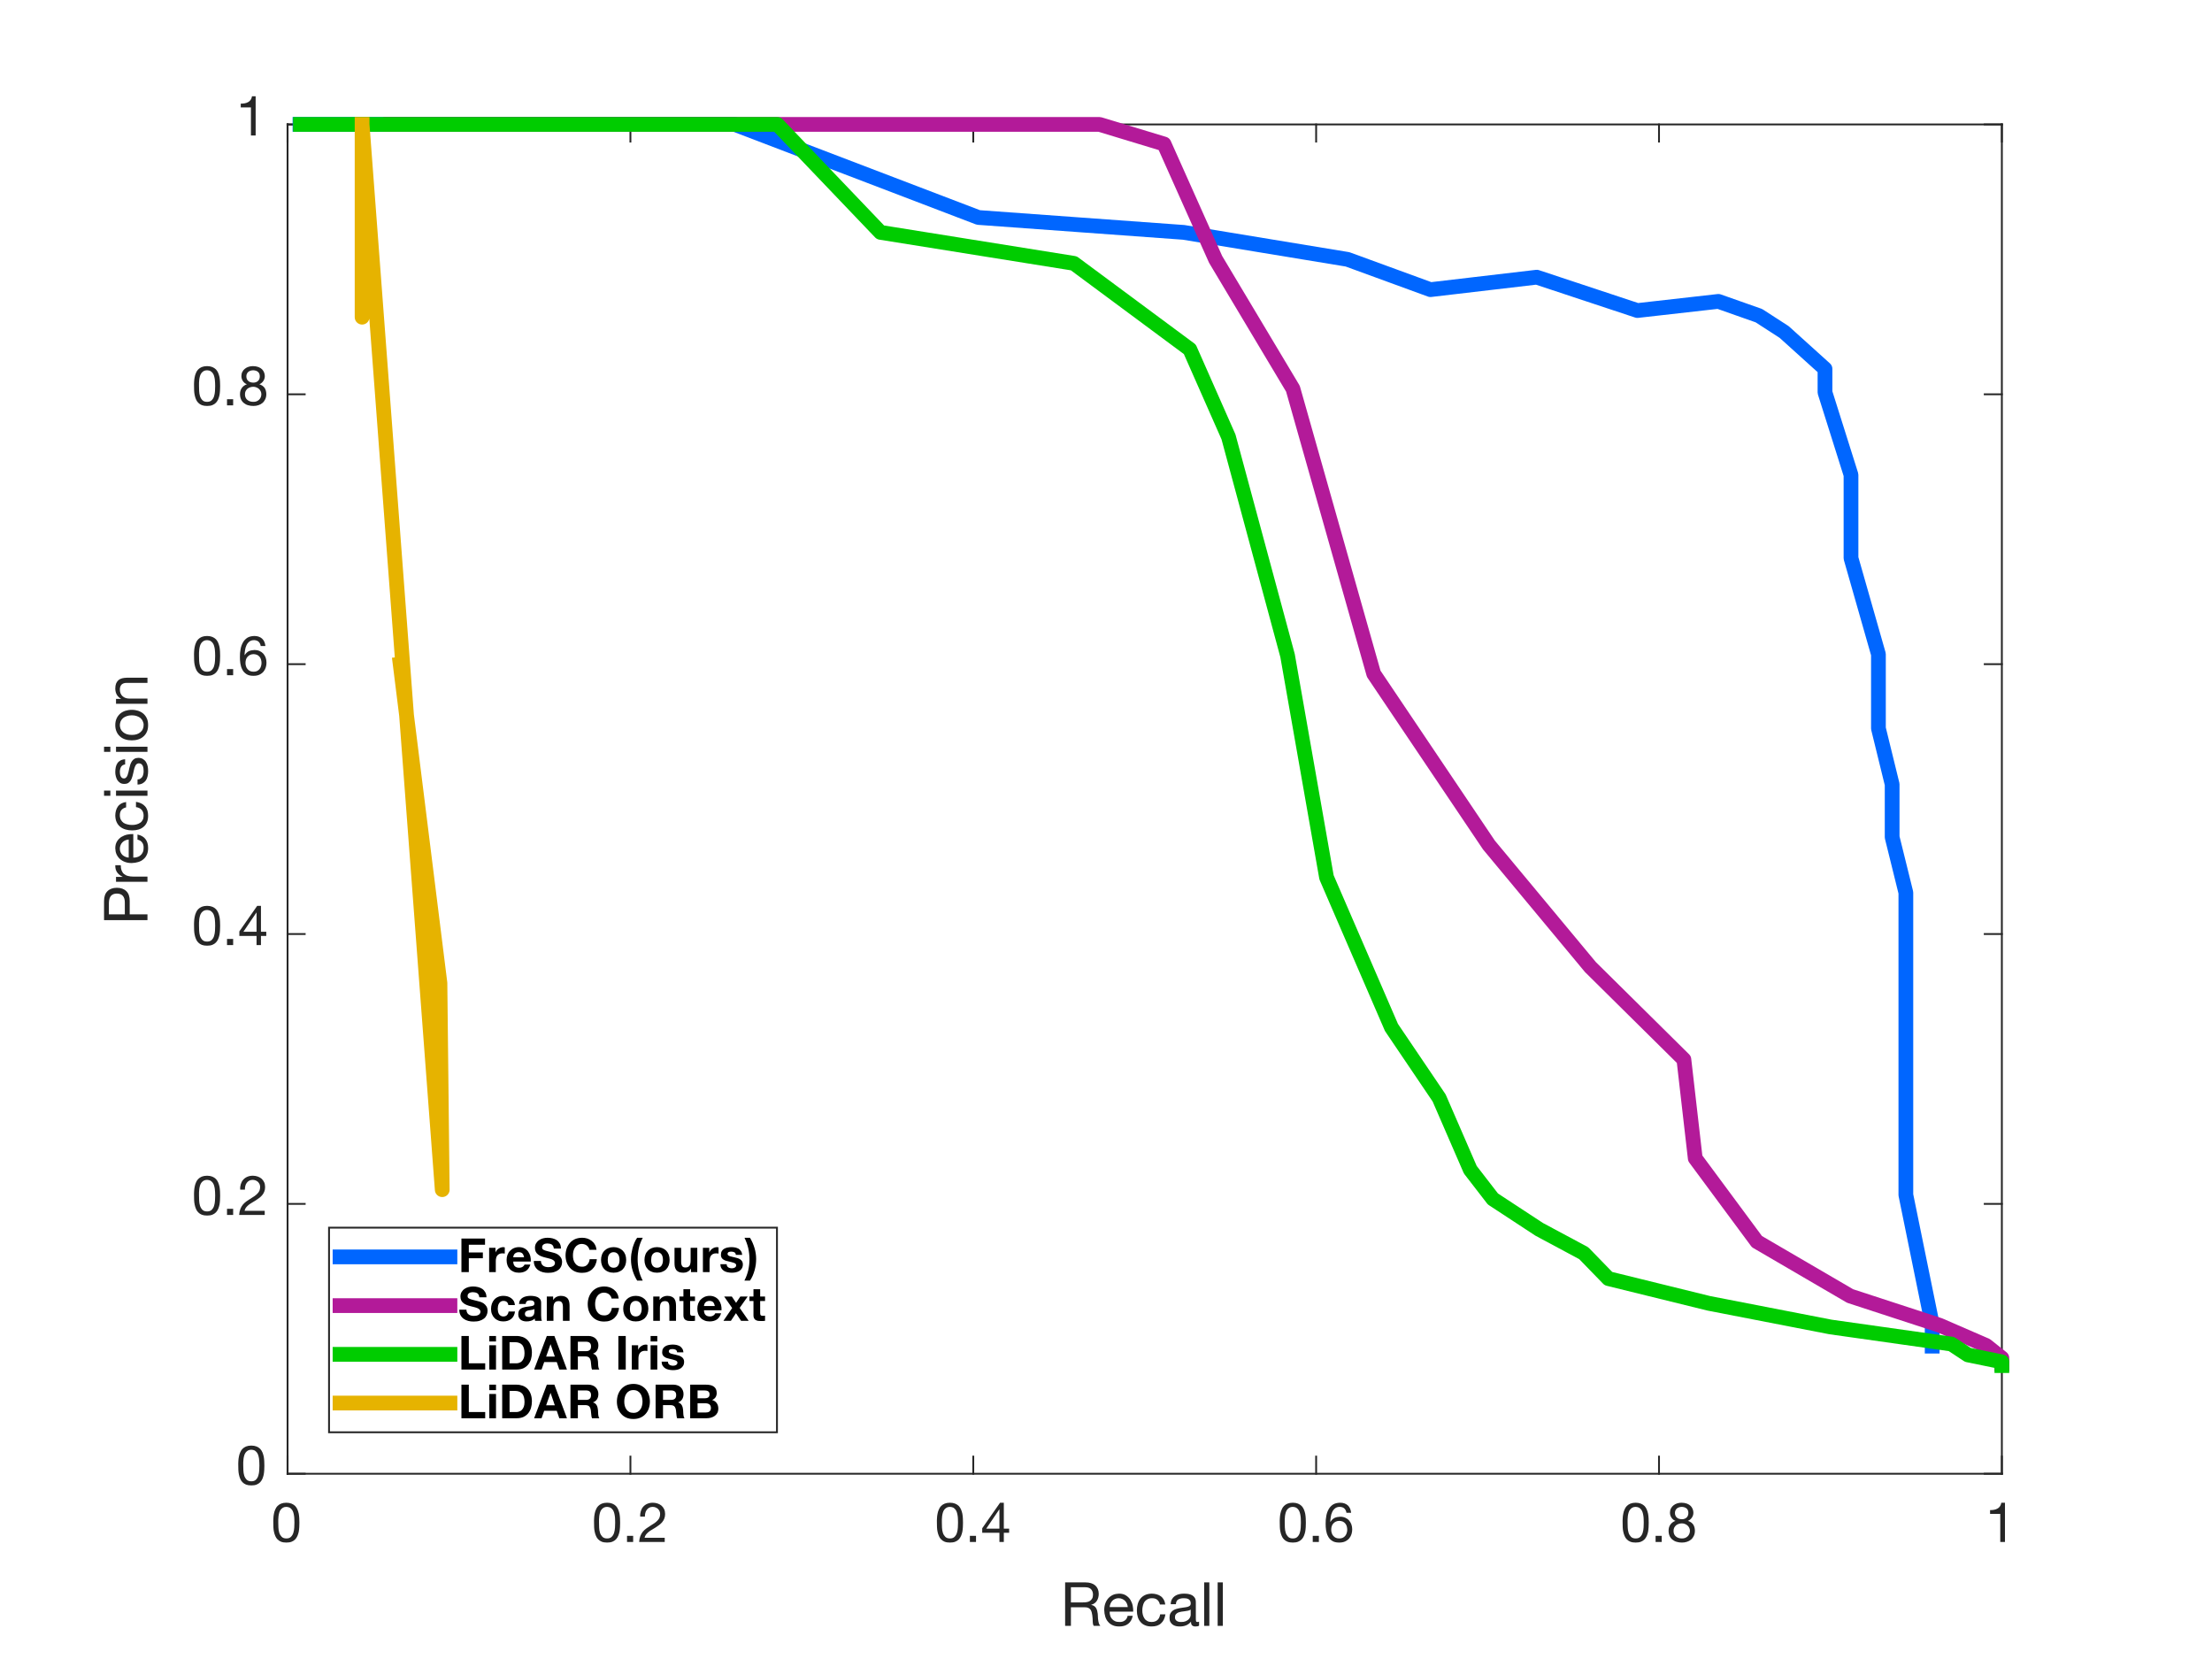 <?xml version="1.0" encoding="UTF-8" standalone="no"?>
<svg
   xmlns:dc="http://purl.org/dc/elements/1.1/"
   xmlns:cc="http://creativecommons.org/ns#"
   xmlns:rdf="http://www.w3.org/1999/02/22-rdf-syntax-ns#"
   xmlns:svg="http://www.w3.org/2000/svg"
   xmlns="http://www.w3.org/2000/svg"
   xmlns:sodipodi="http://sodipodi.sourceforge.net/DTD/sodipodi-0.dtd"
   xmlns:inkscape="http://www.inkscape.org/namespaces/inkscape"
   style="fill-opacity:1; color-rendering:auto; color-interpolation:auto; text-rendering:auto; stroke:black; stroke-linecap:square; stroke-miterlimit:10; shape-rendering:auto; stroke-opacity:1; fill:black; stroke-dasharray:none; font-weight:normal; stroke-width:1; font-family:'Dialog'; font-style:normal; stroke-linejoin:miter; font-size:12px; stroke-dashoffset:0; image-rendering:auto;"
   width="800"
   height="600"
   version="1.1"
   id="svg189"
   sodipodi:docname="Result_on_KITTI08.svg"
   inkscape:version="0.92.5 (2060ec1f9f, 2020-04-08)">
  <rect width="100%" height="100%" fill="#808080" stroke="none"/>
  <sodipodi:namedview
     pagecolor="#ffffff"
     bordercolor="#666666"
     borderopacity="1"
     objecttolerance="10"
     gridtolerance="10"
     guidetolerance="10"
     inkscape:pageopacity="0"
     inkscape:pageshadow="2"
     inkscape:window-width="1610"
     inkscape:window-height="835"
     id="namedview191"
     showgrid="false"
     inkscape:zoom="0.48014632"
     inkscape:cx="-32.440275"
     inkscape:cy="499.73653"
     inkscape:window-x="54"
     inkscape:window-y="0"
     inkscape:window-maximized="0"
     inkscape:current-layer="g187" />
  <!--Generated by the Batik Graphics2D SVG Generator-->
  <defs
     id="genericDefs" />
  <g
     id="g187">
    <defs
       id="defs1">
      <clipPath
         clipPathUnits="userSpaceOnUse"
         id="clipPath1">
        <path
           d="M0 0 L800 0 L800 600 L0 600 L0 0 Z"
           id="path3" />
      </clipPath>
    </defs>
    <g
       style="fill:white; stroke:white;"
       id="g9">
      <rect
         x="0"
         y="0"
         width="800"
         style="clip-path:url(#clipPath1); stroke:none;"
         height="600"
         clip-path="url(#clipPath1)"
         id="rect7" />
    </g>
    <g
       style="fill:white; text-rendering:optimizeSpeed; color-rendering:optimizeSpeed; image-rendering:optimizeSpeed; shape-rendering:crispEdges; stroke:white; color-interpolation:sRGB;"
       id="g15">
      <rect
         x="0"
         width="800"
         height="600"
         y="0"
         style="stroke:none;"
         id="rect11" />
      <path
         style="stroke:none;"
         d="M104 533 L724 533 L724 45 L104 45 Z"
         id="path13" />
    </g>
    <g
       style="fill:rgb(38,38,38); text-rendering:geometricPrecision; image-rendering:optimizeQuality; color-rendering:optimizeQuality; stroke-linejoin:round; stroke:rgb(38,38,38); color-interpolation:linearRGB; stroke-width:0.667;"
       id="g45">
      <line
         y2="533"
         style="fill:none;"
         x1="104"
         x2="724"
         y1="533"
         id="line17" />
      <line
         y2="45"
         style="fill:none;"
         x1="104"
         x2="724"
         y1="45"
         id="line19" />
      <line
         y2="526.8"
         style="fill:none;"
         x1="104"
         x2="104"
         y1="533"
         id="line21" />
      <line
         y2="526.8"
         style="fill:none;"
         x1="228"
         x2="228"
         y1="533"
         id="line23" />
      <line
         y2="526.8"
         style="fill:none;"
         x1="352"
         x2="352"
         y1="533"
         id="line25" />
      <line
         y2="526.8"
         style="fill:none;"
         x1="476"
         x2="476"
         y1="533"
         id="line27" />
      <line
         y2="526.8"
         style="fill:none;"
         x1="600"
         x2="600"
         y1="533"
         id="line29" />
      <line
         y2="526.8"
         style="fill:none;"
         x1="724"
         x2="724"
         y1="533"
         id="line31" />
      <line
         y2="51.2"
         style="fill:none;"
         x1="104"
         x2="104"
         y1="45"
         id="line33" />
      <line
         y2="51.2"
         style="fill:none;"
         x1="228"
         x2="228"
         y1="45"
         id="line35" />
      <line
         y2="51.2"
         style="fill:none;"
         x1="352"
         x2="352"
         y1="45"
         id="line37" />
      <line
         y2="51.2"
         style="fill:none;"
         x1="476"
         x2="476"
         y1="45"
         id="line39" />
      <line
         y2="51.2"
         style="fill:none;"
         x1="600"
         x2="600"
         y1="45"
         id="line41" />
      <line
         y2="51.2"
         style="fill:none;"
         x1="724"
         x2="724"
         y1="45"
         id="line43" />
    </g>
    <g
       transform="translate(104,539.667)"
       style="font-size:20px; fill:rgb(38,38,38); text-rendering:geometricPrecision; image-rendering:optimizeQuality; color-rendering:optimizeQuality; font-family:'Helvetica Neue'; stroke:rgb(38,38,38); color-interpolation:linearRGB;"
       id="g49">
      <path
         style="stroke:none;"
         d="M-3.359 11.016 C-3.359 10.688 -3.359 10.297 -3.359 9.875 C-3.359 9.453 -3.312 9.047 -3.266 8.625 C-3.203 8.203 -3.125 7.781 -3 7.375 C-2.875 6.984 -2.719 6.641 -2.5 6.344 C-2.281 6.047 -2 5.797 -1.656 5.594 C-1.344 5.422 -0.922 5.312 -0.438 5.312 C0.047 5.344 0.438 5.422 0.781 5.594 C1.094 5.797 1.375 6.047 1.594 6.344 C1.812 6.641 1.984 6.984 2.094 7.375 C2.219 7.781 2.297 8.203 2.359 8.625 C2.422 9.047 2.453 9.453 2.453 9.875 C2.453 10.297 2.484 10.688 2.484 11.016 C2.453 11.562 2.453 12.156 2.422 12.812 C2.375 13.484 2.281 14.094 2.094 14.688 C1.922 15.266 1.641 15.734 1.234 16.141 C0.844 16.547 0.281 16.734 -0.438 16.734 C-1.156 16.734 -1.719 16.547 -2.125 16.141 C-2.516 15.734 -2.812 15.266 -3 14.688 C-3.188 14.094 -3.281 13.484 -3.312 12.812 C-3.359 12.156 -3.359 11.562 -3.359 11.016 ZM-5.156 11.047 C-5.156 11.562 -5.156 12.094 -5.125 12.656 C-5.094 13.219 -5.047 13.781 -4.922 14.297 C-4.812 14.844 -4.656 15.344 -4.453 15.812 C-4.266 16.297 -4 16.703 -3.641 17.062 C-3.297 17.422 -2.859 17.719 -2.344 17.922 C-1.812 18.125 -1.188 18.219 -0.438 18.219 C0.297 18.219 0.938 18.125 1.453 17.922 C1.984 17.719 2.406 17.422 2.766 17.062 C3.094 16.703 3.375 16.297 3.578 15.812 C3.781 15.344 3.922 14.844 4.047 14.297 C4.141 13.781 4.203 13.219 4.234 12.656 C4.266 12.094 4.281 11.562 4.281 11.047 C4.266 10.516 4.266 9.984 4.234 9.422 C4.203 8.859 4.141 8.312 4.047 7.781 C3.922 7.266 3.781 6.734 3.578 6.266 C3.375 5.781 3.094 5.359 2.766 5 C2.406 4.641 1.953 4.359 1.438 4.141 C0.922 3.938 0.281 3.812 -0.438 3.812 C-1.188 3.812 -1.812 3.938 -2.344 4.141 C-2.859 4.359 -3.297 4.641 -3.641 5 C-4 5.359 -4.266 5.781 -4.453 6.266 C-4.688 6.734 -4.812 7.266 -4.922 7.781 C-5.047 8.312 -5.094 8.875 -5.125 9.422 C-5.156 9.984 -5.188 10.516 -5.156 11.047 Z"
         id="path47" />
    </g>
    <g
       transform="translate(228,539.667)"
       style="font-size:20px; fill:rgb(38,38,38); text-rendering:geometricPrecision; image-rendering:optimizeQuality; color-rendering:optimizeQuality; font-family:'Helvetica Neue'; stroke:rgb(38,38,38); color-interpolation:linearRGB;"
       id="g53">
      <path
         style="stroke:none;"
         d="M-11.359 11.016 C-11.359 10.688 -11.359 10.297 -11.359 9.875 C-11.359 9.453 -11.312 9.047 -11.266 8.625 C-11.203 8.203 -11.125 7.781 -11 7.375 C-10.875 6.984 -10.719 6.641 -10.5 6.344 C-10.281 6.047 -10 5.797 -9.656 5.594 C-9.344 5.422 -8.922 5.312 -8.438 5.312 C-7.953 5.344 -7.562 5.422 -7.219 5.594 C-6.906 5.797 -6.625 6.047 -6.406 6.344 C-6.188 6.641 -6.016 6.984 -5.906 7.375 C-5.781 7.781 -5.703 8.203 -5.641 8.625 C-5.578 9.047 -5.547 9.453 -5.547 9.875 C-5.547 10.297 -5.516 10.688 -5.516 11.016 C-5.547 11.562 -5.547 12.156 -5.578 12.812 C-5.625 13.484 -5.719 14.094 -5.906 14.688 C-6.078 15.266 -6.359 15.734 -6.766 16.141 C-7.156 16.547 -7.719 16.734 -8.438 16.734 C-9.156 16.734 -9.719 16.547 -10.125 16.141 C-10.516 15.734 -10.812 15.266 -11 14.688 C-11.188 14.094 -11.281 13.484 -11.312 12.812 C-11.359 12.156 -11.359 11.562 -11.359 11.016 ZM-13.156 11.047 C-13.156 11.562 -13.156 12.094 -13.125 12.656 C-13.094 13.219 -13.047 13.781 -12.922 14.297 C-12.812 14.844 -12.656 15.344 -12.453 15.812 C-12.266 16.297 -12 16.703 -11.641 17.062 C-11.297 17.422 -10.859 17.719 -10.344 17.922 C-9.812 18.125 -9.188 18.219 -8.438 18.219 C-7.703 18.219 -7.062 18.125 -6.547 17.922 C-6.016 17.719 -5.594 17.422 -5.234 17.062 C-4.906 16.703 -4.625 16.297 -4.422 15.812 C-4.219 15.344 -4.078 14.844 -3.953 14.297 C-3.859 13.781 -3.797 13.219 -3.766 12.656 C-3.734 12.094 -3.719 11.562 -3.719 11.047 C-3.734 10.516 -3.734 9.984 -3.766 9.422 C-3.797 8.859 -3.859 8.312 -3.953 7.781 C-4.078 7.266 -4.219 6.734 -4.422 6.266 C-4.625 5.781 -4.906 5.359 -5.234 5 C-5.594 4.641 -6.047 4.359 -6.562 4.141 C-7.078 3.938 -7.719 3.812 -8.438 3.812 C-9.188 3.812 -9.812 3.938 -10.344 4.141 C-10.859 4.359 -11.297 4.641 -11.641 5 C-12 5.359 -12.266 5.781 -12.453 6.266 C-12.688 6.734 -12.812 7.266 -12.922 7.781 C-13.047 8.312 -13.094 8.875 -13.125 9.422 C-13.156 9.984 -13.188 10.516 -13.156 11.047 ZM-1.23 15.781 L-1.23 18 L0.989 18 L0.989 15.781 ZM3.546 8.844 L5.249 8.844 C5.233 8.422 5.265 8 5.374 7.578 C5.468 7.156 5.624 6.781 5.874 6.438 C6.093 6.125 6.374 5.844 6.733 5.641 C7.093 5.438 7.515 5.312 8.015 5.312 C8.374 5.312 8.733 5.375 9.077 5.5 C9.39 5.641 9.687 5.797 9.937 6.016 C10.171 6.266 10.374 6.516 10.53 6.844 C10.671 7.156 10.749 7.5 10.749 7.875 C10.733 8.375 10.671 8.812 10.515 9.188 C10.358 9.562 10.124 9.922 9.827 10.219 C9.53 10.562 9.155 10.859 8.718 11.188 C8.249 11.5 7.718 11.844 7.124 12.203 C6.624 12.5 6.155 12.812 5.718 13.141 C5.249 13.484 4.858 13.859 4.483 14.297 C4.124 14.734 3.827 15.266 3.593 15.859 C3.358 16.453 3.218 17.156 3.155 18 L12.405 18 L12.405 16.5 L5.124 16.5 C5.218 16.062 5.374 15.688 5.624 15.344 C5.89 15 6.218 14.688 6.577 14.375 C6.936 14.094 7.358 13.812 7.796 13.562 C8.233 13.297 8.671 13.047 9.108 12.766 C9.546 12.484 9.968 12.203 10.39 11.875 C10.796 11.578 11.171 11.234 11.483 10.859 C11.812 10.484 12.046 10.047 12.249 9.562 C12.452 9.078 12.546 8.547 12.546 7.906 C12.53 7.234 12.437 6.656 12.187 6.141 C11.952 5.641 11.624 5.219 11.249 4.875 C10.858 4.547 10.374 4.281 9.827 4.094 C9.296 3.922 8.718 3.812 8.108 3.812 C7.358 3.812 6.686 3.953 6.108 4.203 C5.515 4.453 5.03 4.812 4.624 5.266 C4.233 5.703 3.952 6.234 3.765 6.844 C3.577 7.453 3.483 8.125 3.546 8.844 Z"
         id="path51" />
    </g>
    <g
       transform="translate(352,539.667)"
       style="font-size:20px; fill:rgb(38,38,38); text-rendering:geometricPrecision; image-rendering:optimizeQuality; color-rendering:optimizeQuality; font-family:'Helvetica Neue'; stroke:rgb(38,38,38); color-interpolation:linearRGB;"
       id="g57">
      <path
         style="stroke:none;"
         d="M-11.359 11.016 C-11.359 10.688 -11.359 10.297 -11.359 9.875 C-11.359 9.453 -11.312 9.047 -11.266 8.625 C-11.203 8.203 -11.125 7.781 -11 7.375 C-10.875 6.984 -10.719 6.641 -10.5 6.344 C-10.281 6.047 -10 5.797 -9.656 5.594 C-9.344 5.422 -8.922 5.312 -8.438 5.312 C-7.953 5.344 -7.562 5.422 -7.219 5.594 C-6.906 5.797 -6.625 6.047 -6.406 6.344 C-6.188 6.641 -6.016 6.984 -5.906 7.375 C-5.781 7.781 -5.703 8.203 -5.641 8.625 C-5.578 9.047 -5.547 9.453 -5.547 9.875 C-5.547 10.297 -5.516 10.688 -5.516 11.016 C-5.547 11.562 -5.547 12.156 -5.578 12.812 C-5.625 13.484 -5.719 14.094 -5.906 14.688 C-6.078 15.266 -6.359 15.734 -6.766 16.141 C-7.156 16.547 -7.719 16.734 -8.438 16.734 C-9.156 16.734 -9.719 16.547 -10.125 16.141 C-10.516 15.734 -10.812 15.266 -11 14.688 C-11.188 14.094 -11.281 13.484 -11.312 12.812 C-11.359 12.156 -11.359 11.562 -11.359 11.016 ZM-13.156 11.047 C-13.156 11.562 -13.156 12.094 -13.125 12.656 C-13.094 13.219 -13.047 13.781 -12.922 14.297 C-12.812 14.844 -12.656 15.344 -12.453 15.812 C-12.266 16.297 -12 16.703 -11.641 17.062 C-11.297 17.422 -10.859 17.719 -10.344 17.922 C-9.812 18.125 -9.188 18.219 -8.438 18.219 C-7.703 18.219 -7.062 18.125 -6.547 17.922 C-6.016 17.719 -5.594 17.422 -5.234 17.062 C-4.906 16.703 -4.625 16.297 -4.422 15.812 C-4.219 15.344 -4.078 14.844 -3.953 14.297 C-3.859 13.781 -3.797 13.219 -3.766 12.656 C-3.734 12.094 -3.719 11.562 -3.719 11.047 C-3.734 10.516 -3.734 9.984 -3.766 9.422 C-3.797 8.859 -3.859 8.312 -3.953 7.781 C-4.078 7.266 -4.219 6.734 -4.422 6.266 C-4.625 5.781 -4.906 5.359 -5.234 5 C-5.594 4.641 -6.047 4.359 -6.562 4.141 C-7.078 3.938 -7.719 3.812 -8.438 3.812 C-9.188 3.812 -9.812 3.938 -10.344 4.141 C-10.859 4.359 -11.297 4.641 -11.641 5 C-12 5.359 -12.266 5.781 -12.453 6.266 C-12.688 6.734 -12.812 7.266 -12.922 7.781 C-13.047 8.312 -13.094 8.875 -13.125 9.422 C-13.156 9.984 -13.188 10.516 -13.156 11.047 ZM-1.23 15.781 L-1.23 18 L0.989 18 L0.989 15.781 ZM9.452 13.188 L4.686 13.188 L9.405 6.234 L9.452 6.234 ZM11.046 13.188 L11.046 3.812 L9.687 3.812 L3.233 13.047 L3.233 14.688 L9.452 14.688 L9.452 18 L11.046 18 L11.046 14.688 L12.968 14.688 L12.968 13.188 Z"
         id="path55" />
    </g>
    <g
       transform="translate(476,539.667)"
       style="font-size:20px; fill:rgb(38,38,38); text-rendering:geometricPrecision; image-rendering:optimizeQuality; color-rendering:optimizeQuality; font-family:'Helvetica Neue'; stroke:rgb(38,38,38); color-interpolation:linearRGB;"
       id="g61">
      <path
         style="stroke:none;"
         d="M-11.359 11.016 C-11.359 10.688 -11.359 10.297 -11.359 9.875 C-11.359 9.453 -11.312 9.047 -11.266 8.625 C-11.203 8.203 -11.125 7.781 -11 7.375 C-10.875 6.984 -10.719 6.641 -10.5 6.344 C-10.281 6.047 -10 5.797 -9.656 5.594 C-9.344 5.422 -8.922 5.312 -8.438 5.312 C-7.953 5.344 -7.562 5.422 -7.219 5.594 C-6.906 5.797 -6.625 6.047 -6.406 6.344 C-6.188 6.641 -6.016 6.984 -5.906 7.375 C-5.781 7.781 -5.703 8.203 -5.641 8.625 C-5.578 9.047 -5.547 9.453 -5.547 9.875 C-5.547 10.297 -5.516 10.688 -5.516 11.016 C-5.547 11.562 -5.547 12.156 -5.578 12.812 C-5.625 13.484 -5.719 14.094 -5.906 14.688 C-6.078 15.266 -6.359 15.734 -6.766 16.141 C-7.156 16.547 -7.719 16.734 -8.438 16.734 C-9.156 16.734 -9.719 16.547 -10.125 16.141 C-10.516 15.734 -10.812 15.266 -11 14.688 C-11.188 14.094 -11.281 13.484 -11.312 12.812 C-11.359 12.156 -11.359 11.562 -11.359 11.016 ZM-13.156 11.047 C-13.156 11.562 -13.156 12.094 -13.125 12.656 C-13.094 13.219 -13.047 13.781 -12.922 14.297 C-12.812 14.844 -12.656 15.344 -12.453 15.812 C-12.266 16.297 -12 16.703 -11.641 17.062 C-11.297 17.422 -10.859 17.719 -10.344 17.922 C-9.812 18.125 -9.188 18.219 -8.438 18.219 C-7.703 18.219 -7.062 18.125 -6.547 17.922 C-6.016 17.719 -5.594 17.422 -5.234 17.062 C-4.906 16.703 -4.625 16.297 -4.422 15.812 C-4.219 15.344 -4.078 14.844 -3.953 14.297 C-3.859 13.781 -3.797 13.219 -3.766 12.656 C-3.734 12.094 -3.719 11.562 -3.719 11.047 C-3.734 10.516 -3.734 9.984 -3.766 9.422 C-3.797 8.859 -3.859 8.312 -3.953 7.781 C-4.078 7.266 -4.219 6.734 -4.422 6.266 C-4.625 5.781 -4.906 5.359 -5.234 5 C-5.594 4.641 -6.047 4.359 -6.562 4.141 C-7.078 3.938 -7.719 3.812 -8.438 3.812 C-9.188 3.812 -9.812 3.938 -10.344 4.141 C-10.859 4.359 -11.297 4.641 -11.641 5 C-12 5.359 -12.266 5.781 -12.453 6.266 C-12.688 6.734 -12.812 7.266 -12.922 7.781 C-13.047 8.312 -13.094 8.875 -13.125 9.422 C-13.156 9.984 -13.188 10.516 -13.156 11.047 ZM-1.23 15.781 L-1.23 18 L0.989 18 L0.989 15.781 ZM10.952 7.438 L12.655 7.438 C12.53 6.281 12.124 5.375 11.452 4.766 C10.749 4.141 9.812 3.812 8.655 3.812 C7.624 3.844 6.796 4.047 6.124 4.453 C5.452 4.906 4.905 5.453 4.53 6.156 C4.124 6.875 3.827 7.688 3.671 8.594 C3.515 9.516 3.405 10.453 3.437 11.422 C3.437 12.188 3.468 12.938 3.593 13.734 C3.718 14.562 3.937 15.281 4.296 15.938 C4.624 16.625 5.124 17.156 5.765 17.578 C6.405 18.016 7.249 18.219 8.312 18.219 C9.187 18.219 9.952 18.078 10.546 17.781 C11.155 17.484 11.655 17.094 12.015 16.641 C12.374 16.188 12.655 15.656 12.812 15.094 C12.968 14.547 13.046 14 13.046 13.484 C13.046 12.844 12.952 12.219 12.749 11.656 C12.546 11.094 12.249 10.625 11.89 10.203 C11.53 9.797 11.077 9.484 10.53 9.234 C9.983 9 9.39 8.875 8.718 8.875 C7.936 8.906 7.249 9.047 6.655 9.312 C6.046 9.625 5.577 10.094 5.171 10.734 L5.124 10.703 C5.124 10.156 5.186 9.578 5.296 8.938 C5.374 8.312 5.546 7.734 5.796 7.203 C6.03 6.656 6.39 6.219 6.827 5.859 C7.265 5.5 7.858 5.312 8.577 5.312 C9.249 5.344 9.796 5.516 10.218 5.906 C10.608 6.297 10.874 6.812 10.952 7.438 ZM8.39 10.375 C8.874 10.406 9.296 10.484 9.655 10.641 C10.015 10.812 10.312 11.062 10.546 11.344 C10.796 11.625 10.952 11.953 11.077 12.359 C11.187 12.766 11.249 13.188 11.249 13.594 C11.249 14.016 11.171 14.422 11.046 14.797 C10.937 15.188 10.749 15.516 10.515 15.797 C10.249 16.094 9.968 16.344 9.608 16.5 C9.249 16.656 8.858 16.734 8.39 16.734 C7.905 16.734 7.483 16.656 7.124 16.5 C6.765 16.344 6.452 16.094 6.218 15.812 C5.968 15.547 5.765 15.219 5.655 14.812 C5.515 14.438 5.452 14.016 5.452 13.578 C5.452 13.141 5.515 12.734 5.624 12.344 C5.749 11.938 5.952 11.594 6.218 11.312 C6.452 11.047 6.765 10.797 7.124 10.641 C7.483 10.484 7.905 10.375 8.39 10.375 Z"
         id="path59" />
    </g>
    <g
       transform="translate(600,539.667)"
       style="font-size:20px; fill:rgb(38,38,38); text-rendering:geometricPrecision; image-rendering:optimizeQuality; color-rendering:optimizeQuality; font-family:'Helvetica Neue'; stroke:rgb(38,38,38); color-interpolation:linearRGB;"
       id="g65">
      <path
         style="stroke:none;"
         d="M-11.359 11.016 C-11.359 10.688 -11.359 10.297 -11.359 9.875 C-11.359 9.453 -11.312 9.047 -11.266 8.625 C-11.203 8.203 -11.125 7.781 -11 7.375 C-10.875 6.984 -10.719 6.641 -10.5 6.344 C-10.281 6.047 -10 5.797 -9.656 5.594 C-9.344 5.422 -8.922 5.312 -8.438 5.312 C-7.953 5.344 -7.562 5.422 -7.219 5.594 C-6.906 5.797 -6.625 6.047 -6.406 6.344 C-6.188 6.641 -6.016 6.984 -5.906 7.375 C-5.781 7.781 -5.703 8.203 -5.641 8.625 C-5.578 9.047 -5.547 9.453 -5.547 9.875 C-5.547 10.297 -5.516 10.688 -5.516 11.016 C-5.547 11.562 -5.547 12.156 -5.578 12.812 C-5.625 13.484 -5.719 14.094 -5.906 14.688 C-6.078 15.266 -6.359 15.734 -6.766 16.141 C-7.156 16.547 -7.719 16.734 -8.438 16.734 C-9.156 16.734 -9.719 16.547 -10.125 16.141 C-10.516 15.734 -10.812 15.266 -11 14.688 C-11.188 14.094 -11.281 13.484 -11.312 12.812 C-11.359 12.156 -11.359 11.562 -11.359 11.016 ZM-13.156 11.047 C-13.156 11.562 -13.156 12.094 -13.125 12.656 C-13.094 13.219 -13.047 13.781 -12.922 14.297 C-12.812 14.844 -12.656 15.344 -12.453 15.812 C-12.266 16.297 -12 16.703 -11.641 17.062 C-11.297 17.422 -10.859 17.719 -10.344 17.922 C-9.812 18.125 -9.188 18.219 -8.438 18.219 C-7.703 18.219 -7.062 18.125 -6.547 17.922 C-6.016 17.719 -5.594 17.422 -5.234 17.062 C-4.906 16.703 -4.625 16.297 -4.422 15.812 C-4.219 15.344 -4.078 14.844 -3.953 14.297 C-3.859 13.781 -3.797 13.219 -3.766 12.656 C-3.734 12.094 -3.719 11.562 -3.719 11.047 C-3.734 10.516 -3.734 9.984 -3.766 9.422 C-3.797 8.859 -3.859 8.312 -3.953 7.781 C-4.078 7.266 -4.219 6.734 -4.422 6.266 C-4.625 5.781 -4.906 5.359 -5.234 5 C-5.594 4.641 -6.047 4.359 -6.562 4.141 C-7.078 3.938 -7.719 3.812 -8.438 3.812 C-9.188 3.812 -9.812 3.938 -10.344 4.141 C-10.859 4.359 -11.297 4.641 -11.641 5 C-12 5.359 -12.266 5.781 -12.453 6.266 C-12.688 6.734 -12.812 7.266 -12.922 7.781 C-13.047 8.312 -13.094 8.875 -13.125 9.422 C-13.156 9.984 -13.188 10.516 -13.156 11.047 ZM-1.23 15.781 L-1.23 18 L0.989 18 L0.989 15.781 ZM5.765 7.5 C5.765 7.141 5.827 6.844 5.968 6.562 C6.093 6.297 6.265 6.078 6.483 5.875 C6.718 5.703 6.968 5.562 7.296 5.453 C7.593 5.375 7.905 5.312 8.249 5.312 C8.937 5.344 9.515 5.516 9.952 5.875 C10.39 6.234 10.624 6.797 10.624 7.5 C10.624 8.219 10.405 8.781 9.968 9.188 C9.53 9.578 8.968 9.781 8.296 9.781 C7.936 9.781 7.608 9.734 7.311 9.641 C6.983 9.562 6.733 9.422 6.515 9.219 C6.265 9.047 6.093 8.797 5.968 8.516 C5.827 8.234 5.765 7.906 5.765 7.5 ZM3.968 7.438 C3.968 8.078 4.155 8.688 4.515 9.219 C4.874 9.766 5.358 10.141 5.952 10.375 C5.155 10.656 4.53 11.125 4.108 11.734 C3.671 12.359 3.468 13.078 3.468 13.922 C3.468 14.641 3.593 15.281 3.827 15.812 C4.077 16.359 4.405 16.797 4.858 17.156 C5.296 17.516 5.796 17.797 6.39 17.953 C6.968 18.141 7.608 18.219 8.296 18.219 C8.937 18.219 9.546 18.141 10.124 17.938 C10.687 17.766 11.187 17.484 11.608 17.125 C12.03 16.766 12.374 16.297 12.608 15.766 C12.858 15.234 12.983 14.625 12.983 13.922 C12.968 13.047 12.765 12.297 12.374 11.703 C11.952 11.094 11.312 10.656 10.468 10.375 C11.077 10.125 11.53 9.719 11.89 9.203 C12.249 8.688 12.437 8.078 12.437 7.438 C12.437 7 12.358 6.562 12.187 6.125 C12.03 5.688 11.765 5.297 11.437 4.953 C11.093 4.625 10.655 4.344 10.108 4.141 C9.546 3.938 8.89 3.812 8.124 3.812 C7.577 3.812 7.046 3.906 6.546 4.062 C6.046 4.234 5.608 4.453 5.233 4.766 C4.827 5.078 4.53 5.453 4.311 5.906 C4.077 6.344 3.968 6.859 3.968 7.438 ZM5.265 14 C5.265 13.594 5.327 13.219 5.483 12.875 C5.655 12.562 5.858 12.266 6.124 12.016 C6.405 11.781 6.733 11.594 7.093 11.484 C7.452 11.359 7.858 11.281 8.265 11.281 C8.671 11.281 9.03 11.359 9.39 11.5 C9.749 11.641 10.046 11.812 10.327 12.062 C10.593 12.297 10.796 12.594 10.952 12.922 C11.108 13.234 11.187 13.594 11.187 13.984 C11.187 14.375 11.108 14.766 10.968 15.078 C10.827 15.422 10.624 15.719 10.374 15.953 C10.108 16.203 9.812 16.406 9.452 16.547 C9.093 16.688 8.718 16.734 8.296 16.734 C7.39 16.734 6.671 16.5 6.108 16.016 C5.546 15.547 5.249 14.859 5.265 14 Z"
         id="path63" />
    </g>
    <g
       transform="translate(724,539.667)"
       style="font-size:20px; fill:rgb(38,38,38); text-rendering:geometricPrecision; image-rendering:optimizeQuality; color-rendering:optimizeQuality; font-family:'Helvetica Neue'; stroke:rgb(38,38,38); color-interpolation:linearRGB;"
       id="g69">
      <path
         style="stroke:none;"
         d="M1.125 18 L1.125 3.812 L-0.188 3.812 C-0.281 4.359 -0.453 4.797 -0.703 5.141 C-0.953 5.5 -1.281 5.781 -1.641 5.953 C-2 6.156 -2.422 6.297 -2.859 6.375 C-3.312 6.453 -3.781 6.484 -4.266 6.484 L-4.266 7.844 L-0.578 7.844 L-0.578 18 Z"
         id="path67" />
    </g>
    <g
       transform="translate(414,569)"
       style="font-size:22px; fill:rgb(38,38,38); text-rendering:geometricPrecision; image-rendering:optimizeQuality; color-rendering:optimizeQuality; font-family:'Helvetica Neue'; stroke:rgb(38,38,38); color-interpolation:linearRGB;"
       id="g73">
      <path
         style="stroke:none;"
         d="M-28.781 3.297 L-28.781 19 L-26.688 19 L-26.688 12.297 L-21.594 12.297 C-21.078 12.297 -20.672 12.375 -20.359 12.531 C-20.047 12.688 -19.812 12.891 -19.609 13.141 C-19.438 13.406 -19.281 13.703 -19.188 14.047 C-19.109 14.406 -19.031 14.75 -18.969 15.125 C-18.906 15.531 -18.859 15.922 -18.844 16.297 C-18.844 16.719 -18.812 17.062 -18.797 17.422 C-18.797 17.766 -18.75 18.078 -18.703 18.344 C-18.656 18.625 -18.547 18.844 -18.406 19 L-16.062 19 C-16.281 18.734 -16.469 18.453 -16.578 18.094 C-16.688 17.75 -16.766 17.391 -16.812 17 C-16.875 16.625 -16.922 16.234 -16.922 15.828 C-16.953 15.438 -16.969 15.062 -16.984 14.672 C-17.031 14.297 -17.109 13.922 -17.188 13.562 C-17.281 13.219 -17.391 12.906 -17.562 12.625 C-17.734 12.328 -17.953 12.094 -18.25 11.875 C-18.531 11.672 -18.906 11.516 -19.344 11.438 L-19.344 11.391 C-18.406 11.125 -17.719 10.641 -17.281 9.906 C-16.844 9.203 -16.625 8.375 -16.625 7.406 C-16.641 6.125 -17.062 5.141 -17.891 4.391 C-18.734 3.672 -19.922 3.297 -21.391 3.297 ZM-22.344 10.531 L-26.688 10.531 L-26.688 5.047 L-21.5 5.047 C-20.531 5.047 -19.812 5.312 -19.375 5.797 C-18.922 6.312 -18.703 6.938 -18.703 7.734 C-18.703 8.312 -18.812 8.797 -19.016 9.141 C-19.219 9.5 -19.484 9.781 -19.812 10 C-20.141 10.219 -20.516 10.359 -20.953 10.422 C-21.391 10.516 -21.859 10.531 -22.344 10.531 ZM-6.126 12.219 L-12.673 12.219 C-12.641 11.781 -12.563 11.391 -12.376 10.984 C-12.22 10.594 -12.001 10.266 -11.72 9.953 C-11.454 9.672 -11.126 9.453 -10.735 9.281 C-10.329 9.094 -9.891 9.016 -9.407 9.016 C-8.954 9.031 -8.532 9.094 -8.141 9.281 C-7.735 9.453 -7.407 9.672 -7.126 9.953 C-6.829 10.25 -6.61 10.578 -6.438 10.969 C-6.266 11.359 -6.173 11.781 -6.126 12.219 ZM-4.329 15.391 L-6.173 15.391 C-6.345 16.156 -6.688 16.719 -7.188 17.062 C-7.688 17.438 -8.329 17.641 -9.126 17.609 C-9.735 17.609 -10.298 17.531 -10.735 17.312 C-11.188 17.109 -11.563 16.844 -11.845 16.484 C-12.157 16.141 -12.376 15.75 -12.485 15.297 C-12.626 14.859 -12.688 14.375 -12.673 13.875 L-4.157 13.875 C-4.126 13.188 -4.204 12.469 -4.345 11.703 C-4.501 10.953 -4.798 10.25 -5.188 9.578 C-5.579 8.953 -6.126 8.422 -6.798 8 C-7.454 7.578 -8.282 7.359 -9.298 7.359 C-10.095 7.391 -10.798 7.516 -11.454 7.797 C-12.11 8.109 -12.673 8.5 -13.157 9.031 C-13.641 9.578 -14.001 10.203 -14.251 10.906 C-14.516 11.625 -14.641 12.422 -14.641 13.281 C-14.626 14.156 -14.485 14.953 -14.266 15.672 C-14.048 16.422 -13.704 17.047 -13.235 17.562 C-12.798 18.094 -12.22 18.516 -11.563 18.797 C-10.907 19.109 -10.11 19.234 -9.188 19.234 C-7.907 19.234 -6.829 18.938 -5.985 18.281 C-5.141 17.641 -4.595 16.672 -4.329 15.391 ZM5.494 11.281 L7.432 11.281 C7.354 10.625 7.166 10.031 6.901 9.547 C6.619 9.062 6.276 8.641 5.822 8.312 C5.385 8 4.901 7.766 4.338 7.609 C3.76 7.453 3.166 7.359 2.526 7.359 C1.635 7.391 0.838 7.531 0.182 7.844 C-0.506 8.156 -1.084 8.594 -1.521 9.141 C-1.959 9.688 -2.287 10.328 -2.506 11.078 C-2.724 11.828 -2.834 12.625 -2.834 13.453 C-2.834 14.312 -2.724 15.109 -2.506 15.812 C-2.287 16.516 -1.943 17.125 -1.49 17.641 C-1.053 18.156 -0.49 18.562 0.182 18.828 C0.838 19.109 1.604 19.234 2.479 19.234 C3.932 19.234 5.088 18.875 5.916 18.094 C6.76 17.344 7.276 16.25 7.494 14.844 L5.588 14.844 C5.463 15.719 5.151 16.406 4.619 16.891 C4.088 17.375 3.369 17.609 2.463 17.609 C1.869 17.609 1.369 17.5 0.947 17.266 C0.51 17.047 0.15 16.734 -0.084 16.344 C-0.349 15.938 -0.553 15.5 -0.678 15 C-0.818 14.516 -0.865 13.984 -0.865 13.453 C-0.865 12.891 -0.818 12.328 -0.678 11.812 C-0.568 11.281 -0.381 10.797 -0.115 10.375 C0.15 9.984 0.525 9.656 0.994 9.391 C1.432 9.141 1.994 9.016 2.682 9.016 C3.479 9.016 4.088 9.203 4.572 9.609 C5.041 10.031 5.338 10.578 5.494 11.281 ZM19.661 18.953 L19.661 17.5 C19.442 17.594 19.239 17.609 19.083 17.609 C18.786 17.609 18.599 17.531 18.567 17.312 C18.52 17.109 18.489 16.781 18.489 16.344 L18.489 10.484 C18.489 9.828 18.364 9.297 18.114 8.875 C17.864 8.484 17.52 8.156 17.13 7.938 C16.708 7.719 16.255 7.562 15.739 7.469 C15.239 7.406 14.739 7.359 14.224 7.359 C13.583 7.359 12.989 7.422 12.427 7.562 C11.849 7.719 11.349 7.906 10.911 8.219 C10.458 8.531 10.114 8.922 9.849 9.391 C9.567 9.875 9.427 10.469 9.411 11.172 L11.286 11.172 C11.317 10.328 11.614 9.781 12.13 9.469 C12.661 9.172 13.317 9.016 14.114 9.016 C14.396 9.016 14.692 9.031 14.989 9.078 C15.302 9.125 15.567 9.203 15.817 9.344 C16.052 9.469 16.255 9.672 16.411 9.906 C16.552 10.172 16.645 10.516 16.645 10.906 C16.645 11.25 16.536 11.547 16.333 11.719 C16.114 11.891 15.849 12.047 15.505 12.141 C15.146 12.219 14.739 12.312 14.271 12.359 C13.802 12.406 13.317 12.484 12.817 12.578 C12.333 12.656 11.849 12.781 11.396 12.906 C10.927 13.062 10.505 13.234 10.161 13.5 C9.802 13.766 9.521 14.094 9.302 14.484 C9.083 14.906 8.974 15.438 8.974 16.078 C8.974 16.641 9.052 17.156 9.255 17.547 C9.458 17.938 9.724 18.281 10.067 18.531 C10.427 18.797 10.817 18.984 11.286 19.094 C11.724 19.203 12.208 19.234 12.724 19.234 C13.521 19.234 14.255 19.109 14.927 18.844 C15.614 18.578 16.208 18.125 16.739 17.5 C16.739 18.125 16.864 18.578 17.145 18.844 C17.442 19.109 17.833 19.234 18.317 19.234 C18.895 19.234 19.333 19.156 19.661 18.953 ZM16.63 13.125 L16.63 15.047 C16.63 15.297 16.552 15.594 16.427 15.891 C16.27 16.203 16.067 16.469 15.817 16.734 C15.521 17 15.146 17.203 14.739 17.375 C14.286 17.547 13.771 17.641 13.146 17.609 C12.864 17.609 12.583 17.594 12.317 17.531 C12.052 17.484 11.802 17.375 11.614 17.234 C11.411 17.109 11.255 16.953 11.13 16.734 C10.989 16.516 10.942 16.25 10.942 15.938 C10.942 15.484 11.036 15.109 11.255 14.844 C11.474 14.578 11.739 14.359 12.099 14.203 C12.427 14.078 12.802 13.969 13.239 13.891 C13.661 13.828 14.067 13.766 14.489 13.719 C14.911 13.672 15.302 13.609 15.708 13.516 C16.067 13.438 16.38 13.297 16.63 13.125 ZM21.5 3.297 L21.5 19 L23.375 19 L23.375 3.297 ZM26.381 3.297 L26.381 19 L28.256 19 L28.256 3.297 Z"
         id="path71" />
    </g>
    <g
       style="fill:rgb(38,38,38); text-rendering:geometricPrecision; image-rendering:optimizeQuality; color-rendering:optimizeQuality; stroke-linejoin:round; stroke:rgb(38,38,38); color-interpolation:linearRGB; stroke-width:0.667;"
       id="g103">
      <line
         y2="45"
         style="fill:none;"
         x1="104"
         x2="104"
         y1="533"
         id="line75" />
      <line
         y2="45"
         style="fill:none;"
         x1="724"
         x2="724"
         y1="533"
         id="line77" />
      <line
         y2="533"
         style="fill:none;"
         x1="104"
         x2="110.2"
         y1="533"
         id="line79" />
      <line
         y2="435.4"
         style="fill:none;"
         x1="104"
         x2="110.2"
         y1="435.4"
         id="line81" />
      <line
         y2="337.8"
         style="fill:none;"
         x1="104"
         x2="110.2"
         y1="337.8"
         id="line83" />
      <line
         y2="240.2"
         style="fill:none;"
         x1="104"
         x2="110.2"
         y1="240.2"
         id="line85" />
      <line
         y2="142.6"
         style="fill:none;"
         x1="104"
         x2="110.2"
         y1="142.6"
         id="line87" />
      <line
         y2="45"
         style="fill:none;"
         x1="104"
         x2="110.2"
         y1="45"
         id="line89" />
      <line
         y2="533"
         style="fill:none;"
         x1="724"
         x2="717.8"
         y1="533"
         id="line91" />
      <line
         y2="435.4"
         style="fill:none;"
         x1="724"
         x2="717.8"
         y1="435.4"
         id="line93" />
      <line
         y2="337.8"
         style="fill:none;"
         x1="724"
         x2="717.8"
         y1="337.8"
         id="line95" />
      <line
         y2="240.2"
         style="fill:none;"
         x1="724"
         x2="717.8"
         y1="240.2"
         id="line97" />
      <line
         y2="142.6"
         style="fill:none;"
         x1="724"
         x2="717.8"
         y1="142.6"
         id="line99" />
      <line
         y2="45"
         style="fill:none;"
         x1="724"
         x2="717.8"
         y1="45"
         id="line101" />
    </g>
    <g
       transform="translate(97.333,533)"
       style="font-size:20px; fill:rgb(38,38,38); text-rendering:geometricPrecision; image-rendering:optimizeQuality; color-rendering:optimizeQuality; font-family:'Helvetica Neue'; stroke:rgb(38,38,38); color-interpolation:linearRGB;"
       id="g107">
      <path
         style="stroke:none;"
         d="M-9.359 -2.984 C-9.359 -3.312 -9.359 -3.703 -9.359 -4.125 C-9.359 -4.547 -9.312 -4.953 -9.266 -5.375 C-9.203 -5.797 -9.125 -6.219 -9 -6.625 C-8.875 -7.016 -8.719 -7.359 -8.5 -7.656 C-8.281 -7.953 -8 -8.203 -7.656 -8.406 C-7.344 -8.578 -6.922 -8.688 -6.438 -8.688 C-5.953 -8.656 -5.562 -8.578 -5.219 -8.406 C-4.906 -8.203 -4.625 -7.953 -4.406 -7.656 C-4.188 -7.359 -4.016 -7.016 -3.906 -6.625 C-3.781 -6.219 -3.703 -5.797 -3.641 -5.375 C-3.578 -4.953 -3.547 -4.547 -3.547 -4.125 C-3.547 -3.703 -3.516 -3.312 -3.516 -2.984 C-3.547 -2.438 -3.547 -1.844 -3.578 -1.188 C-3.625 -0.516 -3.719 0.094 -3.906 0.688 C-4.078 1.266 -4.359 1.734 -4.766 2.141 C-5.156 2.547 -5.719 2.734 -6.438 2.734 C-7.156 2.734 -7.719 2.547 -8.125 2.141 C-8.516 1.734 -8.812 1.266 -9 0.688 C-9.188 0.094 -9.281 -0.516 -9.312 -1.188 C-9.359 -1.844 -9.359 -2.438 -9.359 -2.984 ZM-11.156 -2.953 C-11.156 -2.438 -11.156 -1.906 -11.125 -1.344 C-11.094 -0.781 -11.047 -0.219 -10.922 0.297 C-10.812 0.844 -10.656 1.344 -10.453 1.812 C-10.266 2.297 -10 2.703 -9.641 3.062 C-9.297 3.422 -8.859 3.719 -8.344 3.922 C-7.812 4.125 -7.188 4.219 -6.438 4.219 C-5.703 4.219 -5.062 4.125 -4.547 3.922 C-4.016 3.719 -3.594 3.422 -3.234 3.062 C-2.906 2.703 -2.625 2.297 -2.422 1.812 C-2.219 1.344 -2.078 0.844 -1.953 0.297 C-1.859 -0.219 -1.797 -0.781 -1.766 -1.344 C-1.734 -1.906 -1.719 -2.438 -1.719 -2.953 C-1.734 -3.484 -1.734 -4.016 -1.766 -4.578 C-1.797 -5.141 -1.859 -5.688 -1.953 -6.219 C-2.078 -6.734 -2.219 -7.266 -2.422 -7.734 C-2.625 -8.219 -2.906 -8.641 -3.234 -9 C-3.594 -9.359 -4.047 -9.641 -4.562 -9.859 C-5.078 -10.062 -5.719 -10.188 -6.438 -10.188 C-7.188 -10.188 -7.812 -10.062 -8.344 -9.859 C-8.859 -9.641 -9.297 -9.359 -9.641 -9 C-10 -8.641 -10.266 -8.219 -10.453 -7.734 C-10.688 -7.266 -10.812 -6.734 -10.922 -6.219 C-11.047 -5.688 -11.094 -5.125 -11.125 -4.578 C-11.156 -4.016 -11.188 -3.484 -11.156 -2.953 Z"
         id="path105" />
    </g>
    <g
       transform="translate(97.333,435.4)"
       style="font-size:20px; fill:rgb(38,38,38); text-rendering:geometricPrecision; image-rendering:optimizeQuality; color-rendering:optimizeQuality; font-family:'Helvetica Neue'; stroke:rgb(38,38,38); color-interpolation:linearRGB;"
       id="g111">
      <path
         style="stroke:none;"
         d="M-25.359 -2.984 C-25.359 -3.312 -25.359 -3.703 -25.359 -4.125 C-25.359 -4.547 -25.312 -4.953 -25.266 -5.375 C-25.203 -5.797 -25.125 -6.219 -25 -6.625 C-24.875 -7.016 -24.719 -7.359 -24.5 -7.656 C-24.281 -7.953 -24 -8.203 -23.656 -8.406 C-23.344 -8.578 -22.922 -8.688 -22.438 -8.688 C-21.953 -8.656 -21.562 -8.578 -21.219 -8.406 C-20.906 -8.203 -20.625 -7.953 -20.406 -7.656 C-20.188 -7.359 -20.016 -7.016 -19.906 -6.625 C-19.781 -6.219 -19.703 -5.797 -19.641 -5.375 C-19.578 -4.953 -19.547 -4.547 -19.547 -4.125 C-19.547 -3.703 -19.516 -3.312 -19.516 -2.984 C-19.547 -2.438 -19.547 -1.844 -19.578 -1.188 C-19.625 -0.516 -19.719 0.094 -19.906 0.688 C-20.078 1.266 -20.359 1.734 -20.766 2.141 C-21.156 2.547 -21.719 2.734 -22.438 2.734 C-23.156 2.734 -23.719 2.547 -24.125 2.141 C-24.516 1.734 -24.812 1.266 -25 0.688 C-25.188 0.094 -25.281 -0.516 -25.312 -1.188 C-25.359 -1.844 -25.359 -2.438 -25.359 -2.984 ZM-27.156 -2.953 C-27.156 -2.438 -27.156 -1.906 -27.125 -1.344 C-27.094 -0.781 -27.047 -0.219 -26.922 0.297 C-26.812 0.844 -26.656 1.344 -26.453 1.812 C-26.266 2.297 -26 2.703 -25.641 3.062 C-25.297 3.422 -24.859 3.719 -24.344 3.922 C-23.812 4.125 -23.188 4.219 -22.438 4.219 C-21.703 4.219 -21.062 4.125 -20.547 3.922 C-20.016 3.719 -19.594 3.422 -19.234 3.062 C-18.906 2.703 -18.625 2.297 -18.422 1.812 C-18.219 1.344 -18.078 0.844 -17.953 0.297 C-17.859 -0.219 -17.797 -0.781 -17.766 -1.344 C-17.734 -1.906 -17.719 -2.438 -17.719 -2.953 C-17.734 -3.484 -17.734 -4.016 -17.766 -4.578 C-17.797 -5.141 -17.859 -5.688 -17.953 -6.219 C-18.078 -6.734 -18.219 -7.266 -18.422 -7.734 C-18.625 -8.219 -18.906 -8.641 -19.234 -9 C-19.594 -9.359 -20.047 -9.641 -20.562 -9.859 C-21.078 -10.062 -21.719 -10.188 -22.438 -10.188 C-23.188 -10.188 -23.812 -10.062 -24.344 -9.859 C-24.859 -9.641 -25.297 -9.359 -25.641 -9 C-26 -8.641 -26.266 -8.219 -26.453 -7.734 C-26.688 -7.266 -26.812 -6.734 -26.922 -6.219 C-27.047 -5.688 -27.094 -5.125 -27.125 -4.578 C-27.156 -4.016 -27.188 -3.484 -27.156 -2.953 ZM-15.23 1.781 L-15.23 4 L-13.011 4 L-13.011 1.781 ZM-10.454 -5.156 L-8.751 -5.156 C-8.767 -5.578 -8.735 -6 -8.626 -6.422 C-8.532 -6.844 -8.376 -7.219 -8.126 -7.562 C-7.907 -7.875 -7.626 -8.156 -7.267 -8.359 C-6.907 -8.562 -6.485 -8.688 -5.985 -8.688 C-5.626 -8.688 -5.267 -8.625 -4.923 -8.5 C-4.61 -8.359 -4.314 -8.203 -4.064 -7.984 C-3.829 -7.734 -3.626 -7.484 -3.47 -7.156 C-3.329 -6.844 -3.251 -6.5 -3.251 -6.125 C-3.267 -5.625 -3.329 -5.188 -3.485 -4.812 C-3.642 -4.438 -3.876 -4.078 -4.173 -3.781 C-4.47 -3.438 -4.845 -3.141 -5.282 -2.812 C-5.751 -2.5 -6.282 -2.156 -6.876 -1.797 C-7.376 -1.5 -7.845 -1.188 -8.282 -0.859 C-8.751 -0.516 -9.142 -0.141 -9.517 0.297 C-9.876 0.734 -10.173 1.266 -10.407 1.859 C-10.642 2.453 -10.782 3.156 -10.845 4 L-1.595 4 L-1.595 2.5 L-8.876 2.5 C-8.782 2.062 -8.626 1.688 -8.376 1.344 C-8.11 1 -7.782 0.688 -7.423 0.375 C-7.064 0.094 -6.642 -0.188 -6.204 -0.438 C-5.767 -0.703 -5.329 -0.953 -4.892 -1.234 C-4.454 -1.516 -4.032 -1.797 -3.61 -2.125 C-3.204 -2.422 -2.829 -2.766 -2.517 -3.141 C-2.188 -3.516 -1.954 -3.953 -1.751 -4.438 C-1.548 -4.922 -1.454 -5.453 -1.454 -6.094 C-1.47 -6.766 -1.563 -7.344 -1.813 -7.859 C-2.048 -8.359 -2.376 -8.781 -2.751 -9.125 C-3.142 -9.453 -3.626 -9.719 -4.173 -9.906 C-4.704 -10.078 -5.282 -10.188 -5.892 -10.188 C-6.642 -10.188 -7.314 -10.047 -7.892 -9.797 C-8.485 -9.547 -8.97 -9.188 -9.376 -8.734 C-9.767 -8.297 -10.048 -7.766 -10.235 -7.156 C-10.423 -6.547 -10.517 -5.875 -10.454 -5.156 Z"
         id="path109" />
    </g>
    <g
       transform="translate(97.333,337.8)"
       style="font-size:20px; fill:rgb(38,38,38); text-rendering:geometricPrecision; image-rendering:optimizeQuality; color-rendering:optimizeQuality; font-family:'Helvetica Neue'; stroke:rgb(38,38,38); color-interpolation:linearRGB;"
       id="g115">
      <path
         style="stroke:none;"
         d="M-25.359 -2.984 C-25.359 -3.312 -25.359 -3.703 -25.359 -4.125 C-25.359 -4.547 -25.312 -4.953 -25.266 -5.375 C-25.203 -5.797 -25.125 -6.219 -25 -6.625 C-24.875 -7.016 -24.719 -7.359 -24.5 -7.656 C-24.281 -7.953 -24 -8.203 -23.656 -8.406 C-23.344 -8.578 -22.922 -8.688 -22.438 -8.688 C-21.953 -8.656 -21.562 -8.578 -21.219 -8.406 C-20.906 -8.203 -20.625 -7.953 -20.406 -7.656 C-20.188 -7.359 -20.016 -7.016 -19.906 -6.625 C-19.781 -6.219 -19.703 -5.797 -19.641 -5.375 C-19.578 -4.953 -19.547 -4.547 -19.547 -4.125 C-19.547 -3.703 -19.516 -3.312 -19.516 -2.984 C-19.547 -2.438 -19.547 -1.844 -19.578 -1.188 C-19.625 -0.516 -19.719 0.094 -19.906 0.688 C-20.078 1.266 -20.359 1.734 -20.766 2.141 C-21.156 2.547 -21.719 2.734 -22.438 2.734 C-23.156 2.734 -23.719 2.547 -24.125 2.141 C-24.516 1.734 -24.812 1.266 -25 0.688 C-25.188 0.094 -25.281 -0.516 -25.312 -1.188 C-25.359 -1.844 -25.359 -2.438 -25.359 -2.984 ZM-27.156 -2.953 C-27.156 -2.438 -27.156 -1.906 -27.125 -1.344 C-27.094 -0.781 -27.047 -0.219 -26.922 0.297 C-26.812 0.844 -26.656 1.344 -26.453 1.812 C-26.266 2.297 -26 2.703 -25.641 3.062 C-25.297 3.422 -24.859 3.719 -24.344 3.922 C-23.812 4.125 -23.188 4.219 -22.438 4.219 C-21.703 4.219 -21.062 4.125 -20.547 3.922 C-20.016 3.719 -19.594 3.422 -19.234 3.062 C-18.906 2.703 -18.625 2.297 -18.422 1.812 C-18.219 1.344 -18.078 0.844 -17.953 0.297 C-17.859 -0.219 -17.797 -0.781 -17.766 -1.344 C-17.734 -1.906 -17.719 -2.438 -17.719 -2.953 C-17.734 -3.484 -17.734 -4.016 -17.766 -4.578 C-17.797 -5.141 -17.859 -5.688 -17.953 -6.219 C-18.078 -6.734 -18.219 -7.266 -18.422 -7.734 C-18.625 -8.219 -18.906 -8.641 -19.234 -9 C-19.594 -9.359 -20.047 -9.641 -20.562 -9.859 C-21.078 -10.062 -21.719 -10.188 -22.438 -10.188 C-23.188 -10.188 -23.812 -10.062 -24.344 -9.859 C-24.859 -9.641 -25.297 -9.359 -25.641 -9 C-26 -8.641 -26.266 -8.219 -26.453 -7.734 C-26.688 -7.266 -26.812 -6.734 -26.922 -6.219 C-27.047 -5.688 -27.094 -5.125 -27.125 -4.578 C-27.156 -4.016 -27.188 -3.484 -27.156 -2.953 ZM-15.23 1.781 L-15.23 4 L-13.011 4 L-13.011 1.781 ZM-4.548 -0.812 L-9.313 -0.812 L-4.595 -7.766 L-4.548 -7.766 ZM-2.954 -0.812 L-2.954 -10.188 L-4.314 -10.188 L-10.767 -0.953 L-10.767 0.688 L-4.548 0.688 L-4.548 4 L-2.954 4 L-2.954 0.688 L-1.032 0.688 L-1.032 -0.812 Z"
         id="path113" />
    </g>
    <g
       transform="translate(97.333,240.2)"
       style="font-size:20px; fill:rgb(38,38,38); text-rendering:geometricPrecision; image-rendering:optimizeQuality; color-rendering:optimizeQuality; font-family:'Helvetica Neue'; stroke:rgb(38,38,38); color-interpolation:linearRGB;"
       id="g119">
      <path
         style="stroke:none;"
         d="M-25.359 -2.984 C-25.359 -3.312 -25.359 -3.703 -25.359 -4.125 C-25.359 -4.547 -25.312 -4.953 -25.266 -5.375 C-25.203 -5.797 -25.125 -6.219 -25 -6.625 C-24.875 -7.016 -24.719 -7.359 -24.5 -7.656 C-24.281 -7.953 -24 -8.203 -23.656 -8.406 C-23.344 -8.578 -22.922 -8.688 -22.438 -8.688 C-21.953 -8.656 -21.562 -8.578 -21.219 -8.406 C-20.906 -8.203 -20.625 -7.953 -20.406 -7.656 C-20.188 -7.359 -20.016 -7.016 -19.906 -6.625 C-19.781 -6.219 -19.703 -5.797 -19.641 -5.375 C-19.578 -4.953 -19.547 -4.547 -19.547 -4.125 C-19.547 -3.703 -19.516 -3.312 -19.516 -2.984 C-19.547 -2.438 -19.547 -1.844 -19.578 -1.188 C-19.625 -0.516 -19.719 0.094 -19.906 0.688 C-20.078 1.266 -20.359 1.734 -20.766 2.141 C-21.156 2.547 -21.719 2.734 -22.438 2.734 C-23.156 2.734 -23.719 2.547 -24.125 2.141 C-24.516 1.734 -24.812 1.266 -25 0.688 C-25.188 0.094 -25.281 -0.516 -25.312 -1.188 C-25.359 -1.844 -25.359 -2.438 -25.359 -2.984 ZM-27.156 -2.953 C-27.156 -2.438 -27.156 -1.906 -27.125 -1.344 C-27.094 -0.781 -27.047 -0.219 -26.922 0.297 C-26.812 0.844 -26.656 1.344 -26.453 1.812 C-26.266 2.297 -26 2.703 -25.641 3.062 C-25.297 3.422 -24.859 3.719 -24.344 3.922 C-23.812 4.125 -23.188 4.219 -22.438 4.219 C-21.703 4.219 -21.062 4.125 -20.547 3.922 C-20.016 3.719 -19.594 3.422 -19.234 3.062 C-18.906 2.703 -18.625 2.297 -18.422 1.812 C-18.219 1.344 -18.078 0.844 -17.953 0.297 C-17.859 -0.219 -17.797 -0.781 -17.766 -1.344 C-17.734 -1.906 -17.719 -2.438 -17.719 -2.953 C-17.734 -3.484 -17.734 -4.016 -17.766 -4.578 C-17.797 -5.141 -17.859 -5.688 -17.953 -6.219 C-18.078 -6.734 -18.219 -7.266 -18.422 -7.734 C-18.625 -8.219 -18.906 -8.641 -19.234 -9 C-19.594 -9.359 -20.047 -9.641 -20.562 -9.859 C-21.078 -10.062 -21.719 -10.188 -22.438 -10.188 C-23.188 -10.188 -23.812 -10.062 -24.344 -9.859 C-24.859 -9.641 -25.297 -9.359 -25.641 -9 C-26 -8.641 -26.266 -8.219 -26.453 -7.734 C-26.688 -7.266 -26.812 -6.734 -26.922 -6.219 C-27.047 -5.688 -27.094 -5.125 -27.125 -4.578 C-27.156 -4.016 -27.188 -3.484 -27.156 -2.953 ZM-15.23 1.781 L-15.23 4 L-13.011 4 L-13.011 1.781 ZM-3.048 -6.562 L-1.345 -6.562 C-1.47 -7.719 -1.876 -8.625 -2.548 -9.234 C-3.251 -9.859 -4.189 -10.188 -5.345 -10.188 C-6.376 -10.156 -7.204 -9.953 -7.876 -9.547 C-8.548 -9.094 -9.095 -8.547 -9.47 -7.844 C-9.876 -7.125 -10.173 -6.312 -10.329 -5.406 C-10.485 -4.484 -10.595 -3.547 -10.563 -2.578 C-10.563 -1.812 -10.532 -1.062 -10.407 -0.266 C-10.282 0.562 -10.063 1.281 -9.704 1.938 C-9.376 2.625 -8.876 3.156 -8.235 3.578 C-7.595 4.016 -6.751 4.219 -5.689 4.219 C-4.814 4.219 -4.048 4.078 -3.454 3.781 C-2.845 3.484 -2.345 3.094 -1.985 2.641 C-1.626 2.188 -1.345 1.656 -1.188 1.094 C-1.032 0.547 -0.954 0 -0.954 -0.516 C-0.954 -1.156 -1.048 -1.781 -1.251 -2.344 C-1.454 -2.906 -1.751 -3.375 -2.11 -3.797 C-2.47 -4.203 -2.923 -4.516 -3.47 -4.766 C-4.017 -5 -4.61 -5.125 -5.282 -5.125 C-6.064 -5.094 -6.751 -4.953 -7.345 -4.688 C-7.954 -4.375 -8.423 -3.906 -8.829 -3.266 L-8.876 -3.297 C-8.876 -3.844 -8.813 -4.422 -8.704 -5.062 C-8.626 -5.688 -8.454 -6.266 -8.204 -6.797 C-7.97 -7.344 -7.61 -7.781 -7.173 -8.141 C-6.735 -8.5 -6.142 -8.688 -5.423 -8.688 C-4.751 -8.656 -4.204 -8.484 -3.782 -8.094 C-3.392 -7.703 -3.126 -7.188 -3.048 -6.562 ZM-5.61 -3.625 C-5.126 -3.594 -4.704 -3.516 -4.345 -3.359 C-3.985 -3.188 -3.688 -2.938 -3.454 -2.656 C-3.204 -2.375 -3.048 -2.047 -2.923 -1.641 C-2.813 -1.234 -2.751 -0.812 -2.751 -0.406 C-2.751 0.016 -2.829 0.422 -2.954 0.797 C-3.063 1.188 -3.251 1.516 -3.485 1.797 C-3.751 2.094 -4.032 2.344 -4.392 2.5 C-4.751 2.656 -5.142 2.734 -5.61 2.734 C-6.095 2.734 -6.517 2.656 -6.876 2.5 C-7.235 2.344 -7.548 2.094 -7.782 1.812 C-8.032 1.547 -8.235 1.219 -8.345 0.812 C-8.485 0.438 -8.548 0.016 -8.548 -0.422 C-8.548 -0.859 -8.485 -1.266 -8.376 -1.656 C-8.251 -2.062 -8.048 -2.406 -7.782 -2.688 C-7.548 -2.953 -7.235 -3.203 -6.876 -3.359 C-6.517 -3.516 -6.095 -3.625 -5.61 -3.625 Z"
         id="path117" />
    </g>
    <g
       transform="translate(97.333,142.6)"
       style="font-size:20px; fill:rgb(38,38,38); text-rendering:geometricPrecision; image-rendering:optimizeQuality; color-rendering:optimizeQuality; font-family:'Helvetica Neue'; stroke:rgb(38,38,38); color-interpolation:linearRGB;"
       id="g123">
      <path
         style="stroke:none;"
         d="M-25.359 -2.984 C-25.359 -3.312 -25.359 -3.703 -25.359 -4.125 C-25.359 -4.547 -25.312 -4.953 -25.266 -5.375 C-25.203 -5.797 -25.125 -6.219 -25 -6.625 C-24.875 -7.016 -24.719 -7.359 -24.5 -7.656 C-24.281 -7.953 -24 -8.203 -23.656 -8.406 C-23.344 -8.578 -22.922 -8.688 -22.438 -8.688 C-21.953 -8.656 -21.562 -8.578 -21.219 -8.406 C-20.906 -8.203 -20.625 -7.953 -20.406 -7.656 C-20.188 -7.359 -20.016 -7.016 -19.906 -6.625 C-19.781 -6.219 -19.703 -5.797 -19.641 -5.375 C-19.578 -4.953 -19.547 -4.547 -19.547 -4.125 C-19.547 -3.703 -19.516 -3.312 -19.516 -2.984 C-19.547 -2.438 -19.547 -1.844 -19.578 -1.188 C-19.625 -0.516 -19.719 0.094 -19.906 0.688 C-20.078 1.266 -20.359 1.734 -20.766 2.141 C-21.156 2.547 -21.719 2.734 -22.438 2.734 C-23.156 2.734 -23.719 2.547 -24.125 2.141 C-24.516 1.734 -24.812 1.266 -25 0.688 C-25.188 0.094 -25.281 -0.516 -25.312 -1.188 C-25.359 -1.844 -25.359 -2.438 -25.359 -2.984 ZM-27.156 -2.953 C-27.156 -2.438 -27.156 -1.906 -27.125 -1.344 C-27.094 -0.781 -27.047 -0.219 -26.922 0.297 C-26.812 0.844 -26.656 1.344 -26.453 1.812 C-26.266 2.297 -26 2.703 -25.641 3.062 C-25.297 3.422 -24.859 3.719 -24.344 3.922 C-23.812 4.125 -23.188 4.219 -22.438 4.219 C-21.703 4.219 -21.062 4.125 -20.547 3.922 C-20.016 3.719 -19.594 3.422 -19.234 3.062 C-18.906 2.703 -18.625 2.297 -18.422 1.812 C-18.219 1.344 -18.078 0.844 -17.953 0.297 C-17.859 -0.219 -17.797 -0.781 -17.766 -1.344 C-17.734 -1.906 -17.719 -2.438 -17.719 -2.953 C-17.734 -3.484 -17.734 -4.016 -17.766 -4.578 C-17.797 -5.141 -17.859 -5.688 -17.953 -6.219 C-18.078 -6.734 -18.219 -7.266 -18.422 -7.734 C-18.625 -8.219 -18.906 -8.641 -19.234 -9 C-19.594 -9.359 -20.047 -9.641 -20.562 -9.859 C-21.078 -10.062 -21.719 -10.188 -22.438 -10.188 C-23.188 -10.188 -23.812 -10.062 -24.344 -9.859 C-24.859 -9.641 -25.297 -9.359 -25.641 -9 C-26 -8.641 -26.266 -8.219 -26.453 -7.734 C-26.688 -7.266 -26.812 -6.734 -26.922 -6.219 C-27.047 -5.688 -27.094 -5.125 -27.125 -4.578 C-27.156 -4.016 -27.188 -3.484 -27.156 -2.953 ZM-15.23 1.781 L-15.23 4 L-13.011 4 L-13.011 1.781 ZM-8.235 -6.5 C-8.235 -6.859 -8.173 -7.156 -8.032 -7.438 C-7.907 -7.703 -7.735 -7.922 -7.517 -8.125 C-7.282 -8.297 -7.032 -8.438 -6.704 -8.547 C-6.407 -8.625 -6.095 -8.688 -5.751 -8.688 C-5.064 -8.656 -4.485 -8.484 -4.048 -8.125 C-3.61 -7.766 -3.376 -7.203 -3.376 -6.5 C-3.376 -5.781 -3.595 -5.219 -4.032 -4.812 C-4.47 -4.422 -5.032 -4.219 -5.704 -4.219 C-6.064 -4.219 -6.392 -4.266 -6.689 -4.359 C-7.017 -4.438 -7.267 -4.578 -7.485 -4.781 C-7.735 -4.953 -7.907 -5.203 -8.032 -5.484 C-8.173 -5.766 -8.235 -6.094 -8.235 -6.5 ZM-10.032 -6.562 C-10.032 -5.922 -9.845 -5.312 -9.485 -4.781 C-9.126 -4.234 -8.642 -3.859 -8.048 -3.625 C-8.845 -3.344 -9.47 -2.875 -9.892 -2.266 C-10.329 -1.641 -10.532 -0.922 -10.532 -0.078 C-10.532 0.641 -10.407 1.281 -10.173 1.812 C-9.923 2.359 -9.595 2.797 -9.142 3.156 C-8.704 3.516 -8.204 3.797 -7.61 3.953 C-7.032 4.141 -6.392 4.219 -5.704 4.219 C-5.064 4.219 -4.454 4.141 -3.876 3.938 C-3.313 3.766 -2.813 3.484 -2.392 3.125 C-1.97 2.766 -1.626 2.297 -1.392 1.766 C-1.142 1.234 -1.017 0.625 -1.017 -0.078 C-1.032 -0.953 -1.235 -1.703 -1.626 -2.297 C-2.048 -2.906 -2.688 -3.344 -3.532 -3.625 C-2.923 -3.875 -2.47 -4.281 -2.11 -4.797 C-1.751 -5.312 -1.563 -5.922 -1.563 -6.562 C-1.563 -7 -1.642 -7.438 -1.813 -7.875 C-1.97 -8.312 -2.235 -8.703 -2.563 -9.047 C-2.907 -9.375 -3.345 -9.656 -3.892 -9.859 C-4.454 -10.062 -5.11 -10.188 -5.876 -10.188 C-6.423 -10.188 -6.954 -10.094 -7.454 -9.938 C-7.954 -9.766 -8.392 -9.547 -8.767 -9.234 C-9.173 -8.922 -9.47 -8.547 -9.688 -8.094 C-9.923 -7.656 -10.032 -7.141 -10.032 -6.562 ZM-8.735 0 C-8.735 -0.406 -8.673 -0.781 -8.517 -1.125 C-8.345 -1.438 -8.142 -1.734 -7.876 -1.984 C-7.595 -2.219 -7.267 -2.406 -6.907 -2.516 C-6.548 -2.641 -6.142 -2.719 -5.735 -2.719 C-5.329 -2.719 -4.97 -2.641 -4.61 -2.5 C-4.251 -2.359 -3.954 -2.188 -3.673 -1.938 C-3.407 -1.703 -3.204 -1.406 -3.048 -1.078 C-2.892 -0.766 -2.813 -0.406 -2.813 -0.016 C-2.813 0.375 -2.892 0.766 -3.032 1.078 C-3.173 1.422 -3.376 1.719 -3.626 1.953 C-3.892 2.203 -4.189 2.406 -4.548 2.547 C-4.907 2.688 -5.282 2.734 -5.704 2.734 C-6.61 2.734 -7.329 2.5 -7.892 2.016 C-8.454 1.547 -8.751 0.859 -8.735 0 Z"
         id="path121" />
    </g>
    <g
       transform="translate(97.333,45)"
       style="font-size:20px; fill:rgb(38,38,38); text-rendering:geometricPrecision; image-rendering:optimizeQuality; color-rendering:optimizeQuality; font-family:'Helvetica Neue'; stroke:rgb(38,38,38); color-interpolation:linearRGB;"
       id="g127">
      <path
         style="stroke:none;"
         d="M-4.875 4 L-4.875 -10.188 L-6.188 -10.188 C-6.281 -9.641 -6.453 -9.203 -6.703 -8.859 C-6.953 -8.5 -7.281 -8.219 -7.641 -8.047 C-8 -7.844 -8.422 -7.703 -8.859 -7.625 C-9.312 -7.547 -9.781 -7.516 -10.266 -7.516 L-10.266 -6.156 L-6.578 -6.156 L-6.578 4 Z"
         id="path125" />
    </g>
    <g
       transform="translate(65.333,289) rotate(-90)"
       style="font-size:22px; fill:rgb(38,38,38); text-rendering:geometricPrecision; image-rendering:optimizeQuality; color-rendering:optimizeQuality; font-family:'Helvetica Neue'; stroke:rgb(38,38,38); color-interpolation:linearRGB;"
       id="g131">
      <path
         style="stroke:none;"
         d="M-41.688 -20.188 L-41.688 -25.953 L-37.609 -25.953 C-36.406 -25.922 -35.562 -25.688 -35 -25.203 C-34.453 -24.719 -34.172 -23.984 -34.172 -23.062 C-34.172 -22.125 -34.453 -21.391 -35 -20.906 C-35.562 -20.406 -36.406 -20.156 -37.609 -20.188 ZM-43.781 -27.703 L-43.781 -12 L-41.688 -12 L-41.688 -18.422 L-36.891 -18.422 C-35.312 -18.406 -34.125 -18.797 -33.312 -19.641 C-32.5 -20.453 -32.078 -21.594 -32.078 -23.062 C-32.078 -24.516 -32.5 -25.656 -33.312 -26.469 C-34.125 -27.297 -35.312 -27.703 -36.891 -27.703 ZM-29.908 -23.375 L-29.908 -12 L-28.033 -12 L-28.033 -17.062 C-28.033 -17.781 -27.971 -18.422 -27.814 -19 C-27.689 -19.562 -27.439 -20.047 -27.111 -20.453 C-26.814 -20.844 -26.361 -21.125 -25.846 -21.344 C-25.314 -21.547 -24.674 -21.656 -23.924 -21.656 L-23.924 -23.641 C-24.939 -23.656 -25.767 -23.469 -26.439 -23.016 C-27.096 -22.578 -27.658 -21.906 -28.111 -20.969 L-28.142 -20.969 L-28.142 -23.375 ZM-14.617 -18.781 L-21.164 -18.781 C-21.133 -19.219 -21.055 -19.609 -20.867 -20.016 C-20.711 -20.406 -20.492 -20.734 -20.211 -21.047 C-19.945 -21.328 -19.617 -21.547 -19.227 -21.719 C-18.82 -21.906 -18.383 -21.984 -17.899 -21.984 C-17.445 -21.969 -17.024 -21.906 -16.633 -21.719 C-16.227 -21.547 -15.899 -21.328 -15.617 -21.047 C-15.32 -20.75 -15.102 -20.422 -14.93 -20.031 C-14.758 -19.641 -14.664 -19.219 -14.617 -18.781 ZM-12.82 -15.609 L-14.664 -15.609 C-14.836 -14.844 -15.18 -14.281 -15.68 -13.938 C-16.18 -13.562 -16.82 -13.359 -17.617 -13.391 C-18.227 -13.391 -18.789 -13.469 -19.227 -13.688 C-19.68 -13.891 -20.055 -14.156 -20.336 -14.516 C-20.649 -14.859 -20.867 -15.25 -20.977 -15.703 C-21.117 -16.141 -21.18 -16.625 -21.164 -17.125 L-12.649 -17.125 C-12.617 -17.812 -12.695 -18.531 -12.836 -19.297 C-12.992 -20.047 -13.289 -20.75 -13.68 -21.422 C-14.07 -22.047 -14.617 -22.578 -15.289 -23 C-15.945 -23.422 -16.774 -23.641 -17.789 -23.641 C-18.586 -23.609 -19.289 -23.484 -19.945 -23.203 C-20.602 -22.891 -21.164 -22.5 -21.649 -21.969 C-22.133 -21.422 -22.492 -20.797 -22.742 -20.094 C-23.008 -19.375 -23.133 -18.578 -23.133 -17.719 C-23.117 -16.844 -22.977 -16.047 -22.758 -15.328 C-22.539 -14.578 -22.195 -13.953 -21.727 -13.438 C-21.289 -12.906 -20.711 -12.484 -20.055 -12.203 C-19.399 -11.891 -18.602 -11.766 -17.68 -11.766 C-16.399 -11.766 -15.32 -12.062 -14.477 -12.719 C-13.633 -13.359 -13.086 -14.328 -12.82 -15.609 ZM-2.997 -19.719 L-1.06 -19.719 C-1.138 -20.375 -1.325 -20.969 -1.591 -21.453 C-1.872 -21.938 -2.216 -22.359 -2.669 -22.688 C-3.107 -23 -3.591 -23.234 -4.154 -23.391 C-4.732 -23.547 -5.325 -23.641 -5.966 -23.641 C-6.857 -23.609 -7.654 -23.469 -8.31 -23.156 C-8.997 -22.844 -9.575 -22.406 -10.013 -21.859 C-10.45 -21.312 -10.779 -20.672 -10.997 -19.922 C-11.216 -19.172 -11.325 -18.375 -11.325 -17.547 C-11.325 -16.688 -11.216 -15.891 -10.997 -15.188 C-10.779 -14.484 -10.435 -13.875 -9.982 -13.359 C-9.544 -12.844 -8.982 -12.438 -8.31 -12.172 C-7.654 -11.891 -6.888 -11.766 -6.013 -11.766 C-4.56 -11.766 -3.404 -12.125 -2.575 -12.906 C-1.732 -13.656 -1.216 -14.75 -0.997 -16.156 L-2.904 -16.156 C-3.029 -15.281 -3.341 -14.594 -3.872 -14.109 C-4.404 -13.625 -5.122 -13.391 -6.029 -13.391 C-6.622 -13.391 -7.122 -13.5 -7.544 -13.734 C-7.982 -13.953 -8.341 -14.266 -8.575 -14.656 C-8.841 -15.062 -9.044 -15.5 -9.169 -16 C-9.31 -16.484 -9.357 -17.016 -9.357 -17.547 C-9.357 -18.109 -9.31 -18.672 -9.169 -19.188 C-9.06 -19.719 -8.872 -20.203 -8.607 -20.625 C-8.341 -21.016 -7.966 -21.344 -7.497 -21.609 C-7.06 -21.859 -6.497 -21.984 -5.81 -21.984 C-5.013 -21.984 -4.404 -21.797 -3.919 -21.391 C-3.45 -20.969 -3.154 -20.422 -2.997 -19.719 ZM3.076 -25.422 L3.076 -27.703 L1.201 -27.703 L1.201 -25.422 ZM1.201 -23.375 L1.201 -12 L3.076 -12 L3.076 -23.375 ZM7.113 -15.594 L5.254 -15.594 C5.27 -14.875 5.426 -14.266 5.691 -13.781 C5.957 -13.297 6.301 -12.906 6.738 -12.594 C7.191 -12.281 7.691 -12.094 8.27 -11.953 C8.832 -11.828 9.426 -11.766 10.066 -11.766 C10.645 -11.766 11.207 -11.797 11.785 -11.906 C12.348 -12.016 12.879 -12.219 13.348 -12.5 C13.801 -12.766 14.176 -13.141 14.473 -13.609 C14.754 -14.047 14.91 -14.625 14.91 -15.328 C14.879 -15.844 14.801 -16.312 14.582 -16.688 C14.363 -17.031 14.098 -17.344 13.738 -17.594 C13.395 -17.828 12.988 -18.031 12.551 -18.188 C12.113 -18.312 11.645 -18.453 11.191 -18.562 C10.754 -18.641 10.301 -18.75 9.863 -18.844 C9.426 -18.938 9.035 -19.062 8.676 -19.188 C8.301 -19.328 8.02 -19.5 7.801 -19.719 C7.582 -19.938 7.441 -20.203 7.473 -20.531 C7.473 -20.828 7.535 -21.062 7.691 -21.234 C7.816 -21.422 8.02 -21.562 8.27 -21.688 C8.488 -21.797 8.754 -21.875 9.035 -21.922 C9.316 -21.969 9.598 -21.984 9.895 -21.984 C10.191 -21.984 10.488 -21.938 10.785 -21.875 C11.098 -21.812 11.363 -21.703 11.629 -21.562 C11.863 -21.422 12.066 -21.219 12.238 -20.969 C12.395 -20.734 12.488 -20.422 12.535 -20.078 L14.395 -20.078 C14.363 -20.75 14.207 -21.328 13.957 -21.797 C13.691 -22.25 13.363 -22.625 12.941 -22.891 C12.535 -23.156 12.051 -23.359 11.52 -23.469 C10.973 -23.578 10.379 -23.641 9.738 -23.641 C9.223 -23.641 8.723 -23.578 8.223 -23.438 C7.707 -23.312 7.254 -23.125 6.848 -22.875 C6.457 -22.609 6.129 -22.281 5.863 -21.875 C5.598 -21.453 5.488 -20.953 5.488 -20.406 C5.488 -19.656 5.66 -19.078 6.035 -18.688 C6.395 -18.266 6.848 -17.938 7.41 -17.719 C7.957 -17.5 8.551 -17.328 9.207 -17.188 C9.848 -17.062 10.441 -16.922 10.988 -16.781 C11.535 -16.625 12.004 -16.422 12.379 -16.188 C12.723 -15.922 12.926 -15.547 12.926 -15.078 C12.926 -14.734 12.832 -14.422 12.66 -14.203 C12.488 -13.984 12.238 -13.797 11.973 -13.688 C11.723 -13.562 11.41 -13.5 11.098 -13.453 C10.77 -13.406 10.457 -13.391 10.176 -13.391 C9.785 -13.391 9.41 -13.406 9.051 -13.5 C8.707 -13.562 8.379 -13.672 8.082 -13.844 C7.801 -14.031 7.582 -14.25 7.41 -14.531 C7.207 -14.812 7.113 -15.172 7.113 -15.594 ZM18.951 -25.422 L18.951 -27.703 L17.076 -27.703 L17.076 -25.422 ZM17.076 -23.375 L17.076 -12 L18.951 -12 L18.951 -23.375 ZM23.207 -17.672 C23.207 -18.359 23.301 -18.969 23.473 -19.5 C23.66 -20.031 23.91 -20.484 24.254 -20.859 C24.551 -21.219 24.926 -21.5 25.364 -21.703 C25.817 -21.875 26.27 -21.984 26.754 -21.984 C27.239 -21.969 27.676 -21.875 28.114 -21.703 C28.567 -21.5 28.926 -21.219 29.27 -20.859 C29.567 -20.484 29.832 -20.031 30.004 -19.5 C30.192 -18.969 30.301 -18.359 30.301 -17.672 C30.301 -16.969 30.192 -16.359 30.004 -15.828 C29.832 -15.297 29.567 -14.844 29.27 -14.484 C28.926 -14.141 28.567 -13.844 28.114 -13.672 C27.676 -13.469 27.223 -13.359 26.754 -13.391 C26.27 -13.391 25.817 -13.469 25.364 -13.672 C24.926 -13.844 24.551 -14.141 24.254 -14.484 C23.91 -14.844 23.66 -15.297 23.473 -15.828 C23.301 -16.359 23.192 -16.969 23.207 -17.672 ZM21.239 -17.672 C21.239 -16.844 21.348 -16.047 21.582 -15.344 C21.801 -14.625 22.16 -13.984 22.645 -13.453 C23.098 -12.922 23.676 -12.5 24.379 -12.203 C25.067 -11.891 25.848 -11.766 26.754 -11.766 C27.66 -11.766 28.457 -11.891 29.129 -12.203 C29.817 -12.5 30.379 -12.922 30.864 -13.453 C31.332 -13.984 31.676 -14.625 31.926 -15.344 C32.145 -16.047 32.285 -16.844 32.285 -17.672 C32.285 -18.516 32.145 -19.281 31.926 -20.016 C31.676 -20.734 31.332 -21.375 30.864 -21.906 C30.379 -22.422 29.817 -22.875 29.129 -23.172 C28.457 -23.484 27.66 -23.641 26.754 -23.641 C25.848 -23.641 25.067 -23.484 24.379 -23.172 C23.676 -22.875 23.098 -22.422 22.645 -21.906 C22.16 -21.375 21.801 -20.734 21.582 -20.016 C21.348 -19.281 21.239 -18.516 21.239 -17.672 ZM34.469 -23.375 L34.469 -12 L36.344 -12 L36.344 -18.422 C36.344 -18.938 36.407 -19.391 36.532 -19.828 C36.672 -20.266 36.891 -20.641 37.172 -20.969 C37.438 -21.281 37.797 -21.547 38.203 -21.719 C38.625 -21.906 39.141 -21.984 39.703 -21.984 C40.407 -21.969 40.985 -21.766 41.407 -21.375 C41.797 -20.953 42.016 -20.375 42.016 -19.703 L42.016 -12 L43.891 -12 L43.891 -19.484 C43.86 -20.094 43.828 -20.641 43.688 -21.156 C43.563 -21.656 43.344 -22.094 43.047 -22.469 C42.719 -22.828 42.328 -23.109 41.844 -23.328 C41.328 -23.531 40.703 -23.641 39.969 -23.641 C38.282 -23.609 37.047 -22.938 36.282 -21.562 L36.235 -21.562 L36.235 -23.375 Z"
         id="path129" />
    </g>
    <g
       style="stroke-linecap:butt; fill:rgb(0,102,255); text-rendering:geometricPrecision; image-rendering:optimizeQuality; color-rendering:optimizeQuality; stroke-linejoin:round; stroke:rgb(0,102,255); color-interpolation:linearRGB; stroke-width:5.333;"
       id="g145">
      <path
         d="M108.493 45 L117.478 45 L148.928 45 L265.739 45 L353.851 78.655 L428.091 84.04 L487.359 93.8 L517.333 104.755 L555.783 100.245 L592.189 112.31 L621.48 109 L636.126 114.165 L645.27 120.077 L660.032 133.406 L660.032 141.908 L669.44 171.753 L669.44 201.857 L679.36 236.623 L679.36 263.438 L684.32 283.673 L684.32 302.774 L689.28 322.839 L689.28 335.117 L689.28 354.168 L689.28 366.09 L689.28 377.787 L689.28 389.399 L689.28 394.909 L689.28 407.545 L689.28 413.779 L689.28 420.969 L689.28 426.952 L689.28 432.152 L689.28 432.152 L698.797 478.829 L698.797 485.567 L698.797 486.785 L698.797 486.859 L698.797 486.859 L698.797 486.859 L698.797 486.859 L698.797 486.859"
         style="fill:none; fill-rule:evenodd;"
         id="path137" />
      <path
         d="M141.293 45 L150.617 45 L187.91 45 L229.865 45 L243.85 45 L257.835 45 L285.805 45 L332.421 45 L383.699 45 L397.684 45 L420.993 52.072 L439.639 93.8 L467.609 140.588 L496.824 243.686 L538.488 305.607 L575.2 349.759 L609 383.188 L613.106 418.907 L635.429 449.061 L669.133 468.724 L701.455 479.284 L718.312 486.606 L724 491.138 L724 492.829 L724 493.313 L724 493.313 L724 493.313 L724 493.313 L724 493.313 L724 493.313"
         style="fill:none; fill-rule:evenodd; stroke:rgb(179,26,153);"
         id="path139" />
      <path
         d="M108.662 45 L117.985 45 L127.308 45 L131.97 45 L141.293 45 L155.278 45 L178.587 45 L211.218 45 L229.865 45 L253.173 45 L276.481 45 L281.143 45 L318.436 84.04 L388.361 95.235 L430.316 126.333 L444.301 158.011 L465.667 237.126 L479.758 317.309 L503.242 371.599 L520.489 397.101 L531.752 423.046 L539.938 433.634 L556.698 444.622 L572.78 453.239 L581.705 462.428 L618.017 471.365 L662 479.91 L705.765 486.095 L711.723 490.018 L724 492.536 L724 493.645 L724 493.897 L724 493.897 L724 493.897 L724 493.897 L724 493.897 L724 493.897 L724 493.897 L724 493.897 L724 493.897 L724 493.897 L724 493.897 L724 493.897 L724 493.897 L724 493.897 L724 493.897 L724 493.897 L724 493.897 L724 493.897 L724 493.897 L724 493.897 L724 493.897 L724 493.897 L724 493.897 L724 493.897 L724 493.897 L724 493.897 L724 493.897 L724 493.897 L724 493.897 L724 493.897 L724 493.897 L724 493.897 L724 493.897 L724 493.897 L724 493.897 L724 493.897 L724 493.897 L724 493.897 L724 493.897 L724 493.897 L724 493.897 L724 493.897 L724 493.897 L724 493.897 L724 493.897 L724 493.897 L724 493.897 L724 493.897 L724 493.897 L724 493.897 L724 493.897 L724 493.897"
         style="fill:none; fill-rule:evenodd; stroke:rgb(0,204,0);"
         id="path141" />
      <path
         d="M130.957 45 L130.957 114.714 L130.957 45 L159.94 430.263 L159.111 355.545 L144.73 240.2"
         style="fill:none; fill-rule:evenodd; stroke:rgb(230,179,0);"
         id="path143" />
    </g>
    <g
       style="fill:white; text-rendering:optimizeSpeed; color-rendering:optimizeSpeed; image-rendering:optimizeSpeed; shape-rendering:crispEdges; stroke:white; color-interpolation:sRGB;"
       id="g149">
      <path
         style="stroke:none;"
         d="M281 518 L281 444 L119 444 L119 518 Z"
         id="path147" />
    </g>
    <g
       transform="translate(165.712,454.571)"
       style="font-size:17.333px; text-rendering:geometricPrecision; image-rendering:optimizeQuality; color-rendering:optimizeQuality; font-family:'Helvetica Neue'; color-interpolation:linearRGB; font-weight:bold;"
       id="g153">
      <path
         style="stroke:none;"
         d="M1.172 -6.641 L1.172 5.5 L3.844 5.5 L3.844 0.484 L8.922 0.484 L8.922 -1.594 L3.844 -1.594 L3.844 -4.391 L9.703 -4.391 L9.703 -6.641 ZM11.192 -3.281 L11.192 5.5 L13.598 5.5 L13.598 1.531 C13.598 1.141 13.629 0.781 13.723 0.438 C13.786 0.094 13.926 -0.188 14.114 -0.453 C14.301 -0.703 14.551 -0.906 14.864 -1.062 C15.161 -1.203 15.536 -1.281 15.989 -1.281 C16.114 -1.281 16.27 -1.266 16.442 -1.25 C16.598 -1.234 16.723 -1.219 16.848 -1.203 L16.848 -3.438 C16.645 -3.5 16.473 -3.531 16.317 -3.531 C16.004 -3.516 15.707 -3.469 15.442 -3.391 C15.145 -3.281 14.879 -3.172 14.645 -3 C14.379 -2.828 14.161 -2.641 13.973 -2.406 C13.77 -2.172 13.614 -1.906 13.52 -1.656 L13.489 -1.656 L13.489 -3.281 ZM23.835 0.156 L19.913 0.156 C19.913 -0.016 19.945 -0.188 20.023 -0.422 C20.085 -0.625 20.179 -0.828 20.335 -1.031 C20.491 -1.219 20.695 -1.375 20.945 -1.5 C21.21 -1.641 21.523 -1.703 21.913 -1.703 C22.491 -1.688 22.945 -1.531 23.226 -1.234 C23.523 -0.906 23.726 -0.438 23.835 0.156 ZM19.913 1.688 L26.257 1.688 C26.288 1.016 26.241 0.359 26.085 -0.266 C25.913 -0.875 25.663 -1.438 25.304 -1.922 C24.945 -2.406 24.491 -2.797 23.945 -3.078 C23.382 -3.375 22.726 -3.531 21.991 -3.531 C21.304 -3.531 20.695 -3.406 20.148 -3.172 C19.601 -2.938 19.132 -2.594 18.741 -2.188 C18.335 -1.781 18.023 -1.281 17.82 -0.719 C17.601 -0.141 17.507 0.469 17.507 1.109 C17.507 1.812 17.601 2.422 17.804 2.984 C18.007 3.562 18.32 4.031 18.71 4.453 C19.085 4.859 19.554 5.172 20.116 5.391 C20.663 5.625 21.288 5.719 21.991 5.719 C22.976 5.719 23.82 5.5 24.538 5.047 C25.241 4.594 25.757 3.828 26.101 2.781 L23.976 2.781 C23.898 3.062 23.663 3.328 23.335 3.562 C22.976 3.797 22.554 3.922 22.07 3.922 C21.382 3.922 20.866 3.75 20.507 3.391 C20.132 3.047 19.929 2.469 19.913 1.688 ZM29.932 1.469 L27.354 1.469 C27.339 2.219 27.479 2.859 27.76 3.406 C28.042 3.953 28.432 4.406 28.901 4.75 C29.385 5.109 29.932 5.359 30.573 5.531 C31.198 5.703 31.839 5.766 32.526 5.766 C33.339 5.766 34.073 5.688 34.698 5.484 C35.323 5.297 35.854 5.031 36.276 4.688 C36.714 4.344 37.026 3.922 37.245 3.438 C37.448 2.969 37.573 2.453 37.573 1.891 C37.573 1.219 37.417 0.672 37.135 0.234 C36.839 -0.219 36.495 -0.547 36.104 -0.828 C35.698 -1.078 35.307 -1.266 34.901 -1.391 C34.495 -1.5 34.182 -1.594 33.964 -1.641 C33.198 -1.828 32.589 -1.984 32.12 -2.109 C31.635 -2.234 31.276 -2.359 31.01 -2.484 C30.745 -2.609 30.573 -2.75 30.479 -2.891 C30.385 -3.031 30.339 -3.234 30.354 -3.469 C30.354 -3.734 30.401 -3.953 30.51 -4.125 C30.62 -4.297 30.776 -4.422 30.948 -4.547 C31.12 -4.656 31.323 -4.734 31.542 -4.781 C31.745 -4.812 31.964 -4.859 32.182 -4.859 C32.51 -4.844 32.807 -4.812 33.089 -4.766 C33.354 -4.703 33.604 -4.594 33.839 -4.484 C34.042 -4.344 34.214 -4.156 34.339 -3.922 C34.479 -3.656 34.542 -3.375 34.589 -3.016 L37.167 -3.016 C37.167 -3.719 37.026 -4.312 36.76 -4.797 C36.479 -5.297 36.135 -5.703 35.682 -6.031 C35.229 -6.328 34.698 -6.562 34.12 -6.703 C33.542 -6.844 32.932 -6.922 32.307 -6.922 C31.76 -6.922 31.214 -6.844 30.667 -6.703 C30.104 -6.547 29.635 -6.328 29.214 -6.031 C28.76 -5.719 28.432 -5.328 28.151 -4.875 C27.885 -4.406 27.76 -3.859 27.76 -3.25 C27.76 -2.688 27.87 -2.219 28.073 -1.828 C28.276 -1.438 28.557 -1.109 28.901 -0.859 C29.245 -0.594 29.62 -0.375 30.057 -0.219 C30.479 -0.047 30.932 0.094 31.385 0.203 C31.823 0.328 32.245 0.438 32.698 0.531 C33.12 0.641 33.51 0.75 33.854 0.891 C34.182 1.031 34.464 1.203 34.667 1.406 C34.87 1.625 34.995 1.875 34.995 2.203 C34.995 2.516 34.901 2.766 34.745 2.969 C34.589 3.172 34.401 3.328 34.151 3.422 C33.917 3.547 33.667 3.625 33.385 3.656 C33.12 3.703 32.87 3.719 32.62 3.719 C32.276 3.719 31.932 3.688 31.604 3.594 C31.26 3.516 30.979 3.375 30.745 3.203 C30.495 3.031 30.292 2.797 30.167 2.516 C30.01 2.234 29.932 1.875 29.932 1.469 ZM47.453 -2.562 L50.032 -2.562 C49.953 -3.25 49.766 -3.891 49.453 -4.422 C49.157 -4.969 48.766 -5.406 48.282 -5.781 C47.813 -6.156 47.282 -6.438 46.688 -6.641 C46.094 -6.828 45.469 -6.922 44.797 -6.922 C43.86 -6.906 43.032 -6.75 42.282 -6.438 C41.532 -6.094 40.922 -5.641 40.422 -5.078 C39.907 -4.5 39.516 -3.812 39.235 -3.031 C38.969 -2.25 38.828 -1.422 38.828 -0.516 C38.828 0.359 38.969 1.203 39.235 1.969 C39.516 2.734 39.907 3.391 40.422 3.953 C40.922 4.531 41.532 4.969 42.282 5.297 C43.032 5.625 43.86 5.766 44.797 5.766 C45.547 5.766 46.235 5.672 46.86 5.438 C47.469 5.219 48.016 4.891 48.485 4.453 C48.953 4.016 49.328 3.5 49.61 2.875 C49.891 2.266 50.078 1.594 50.141 0.828 L47.547 0.828 C47.453 1.656 47.157 2.297 46.703 2.797 C46.25 3.312 45.61 3.562 44.797 3.547 C44.188 3.547 43.672 3.438 43.266 3.203 C42.844 2.969 42.5 2.656 42.25 2.266 C41.985 1.891 41.797 1.453 41.672 0.984 C41.547 0.5 41.5 -0.016 41.5 -0.516 C41.5 -1.047 41.547 -1.562 41.672 -2.062 C41.797 -2.562 41.985 -3 42.25 -3.391 C42.5 -3.781 42.844 -4.094 43.266 -4.328 C43.672 -4.562 44.188 -4.688 44.797 -4.688 C45.125 -4.672 45.422 -4.609 45.735 -4.516 C46.047 -4.406 46.313 -4.266 46.547 -4.078 C46.797 -3.859 46.969 -3.641 47.141 -3.391 C47.297 -3.141 47.407 -2.859 47.453 -2.562 ZM54.084 1.109 C54.084 0.781 54.115 0.422 54.177 0.078 C54.255 -0.266 54.349 -0.547 54.521 -0.828 C54.693 -1.078 54.912 -1.281 55.193 -1.453 C55.459 -1.625 55.802 -1.703 56.209 -1.703 C56.615 -1.688 56.959 -1.625 57.224 -1.453 C57.505 -1.281 57.724 -1.078 57.896 -0.828 C58.052 -0.547 58.177 -0.266 58.24 0.078 C58.318 0.438 58.349 0.781 58.349 1.109 C58.349 1.469 58.318 1.812 58.24 2.156 C58.162 2.484 58.052 2.781 57.896 3.047 C57.724 3.328 57.505 3.531 57.224 3.688 C56.959 3.844 56.615 3.922 56.209 3.922 C55.802 3.922 55.459 3.844 55.193 3.688 C54.912 3.531 54.693 3.328 54.521 3.047 C54.349 2.781 54.255 2.484 54.177 2.156 C54.115 1.812 54.084 1.469 54.084 1.109 ZM51.662 1.109 C51.662 1.828 51.771 2.453 51.99 3.016 C52.193 3.594 52.505 4.078 52.912 4.484 C53.302 4.891 53.771 5.188 54.334 5.391 C54.88 5.625 55.505 5.719 56.209 5.719 C56.88 5.719 57.521 5.625 58.084 5.391 C58.63 5.188 59.115 4.891 59.521 4.484 C59.912 4.078 60.224 3.594 60.443 3.016 C60.646 2.453 60.755 1.828 60.755 1.109 C60.755 0.422 60.646 -0.219 60.443 -0.797 C60.224 -1.375 59.912 -1.844 59.521 -2.25 C59.115 -2.656 58.63 -2.969 58.084 -3.188 C57.521 -3.406 56.88 -3.531 56.209 -3.531 C55.505 -3.531 54.88 -3.406 54.334 -3.188 C53.771 -2.969 53.302 -2.656 52.912 -2.25 C52.505 -1.844 52.193 -1.375 51.99 -0.797 C51.771 -0.219 51.662 0.422 51.662 1.109 ZM66.759 -6.922 L64.728 -6.922 C64.337 -6.391 64.009 -5.781 63.743 -5.141 C63.478 -4.5 63.228 -3.812 63.04 -3.141 C62.868 -2.438 62.728 -1.734 62.618 -1.047 C62.525 -0.344 62.493 0.312 62.493 0.938 C62.493 2.281 62.681 3.594 63.072 4.891 C63.462 6.188 64.009 7.422 64.728 8.578 L66.743 8.578 C66.087 7.359 65.618 6.078 65.322 4.766 C65.04 3.484 64.9 2.141 64.9 0.781 C64.9 -0.547 65.04 -1.875 65.337 -3.172 C65.634 -4.469 66.103 -5.719 66.759 -6.922 ZM69.791 1.109 C69.791 0.781 69.823 0.422 69.885 0.078 C69.963 -0.266 70.057 -0.547 70.229 -0.828 C70.401 -1.078 70.62 -1.281 70.901 -1.453 C71.166 -1.625 71.51 -1.703 71.916 -1.703 C72.323 -1.688 72.666 -1.625 72.932 -1.453 C73.213 -1.281 73.432 -1.078 73.604 -0.828 C73.76 -0.547 73.885 -0.266 73.948 0.078 C74.026 0.438 74.057 0.781 74.057 1.109 C74.057 1.469 74.026 1.812 73.948 2.156 C73.87 2.484 73.76 2.781 73.604 3.047 C73.432 3.328 73.213 3.531 72.932 3.688 C72.666 3.844 72.323 3.922 71.916 3.922 C71.51 3.922 71.166 3.844 70.901 3.688 C70.62 3.531 70.401 3.328 70.229 3.047 C70.057 2.781 69.963 2.484 69.885 2.156 C69.823 1.812 69.791 1.469 69.791 1.109 ZM67.37 1.109 C67.37 1.828 67.479 2.453 67.698 3.016 C67.901 3.594 68.213 4.078 68.62 4.484 C69.01 4.891 69.479 5.188 70.041 5.391 C70.588 5.625 71.213 5.719 71.916 5.719 C72.588 5.719 73.229 5.625 73.791 5.391 C74.338 5.188 74.823 4.891 75.229 4.484 C75.62 4.078 75.932 3.594 76.151 3.016 C76.354 2.453 76.463 1.828 76.463 1.109 C76.463 0.422 76.354 -0.219 76.151 -0.797 C75.932 -1.375 75.62 -1.844 75.229 -2.25 C74.823 -2.656 74.338 -2.969 73.791 -3.188 C73.229 -3.406 72.588 -3.531 71.916 -3.531 C71.213 -3.531 70.588 -3.406 70.041 -3.188 C69.479 -2.969 69.01 -2.656 68.62 -2.25 C68.213 -1.844 67.901 -1.375 67.698 -0.797 C67.479 -0.219 67.37 0.422 67.37 1.109 ZM86.467 5.5 L86.467 -3.281 L84.061 -3.281 L84.061 1.312 C84.061 2.219 83.904 2.859 83.623 3.25 C83.311 3.641 82.842 3.828 82.186 3.828 C81.592 3.828 81.201 3.656 80.983 3.312 C80.748 2.953 80.623 2.406 80.639 1.672 L80.639 -3.281 L78.233 -3.281 L78.233 2.109 C78.233 2.672 78.264 3.172 78.358 3.609 C78.467 4.062 78.639 4.453 78.873 4.75 C79.108 5.062 79.436 5.297 79.842 5.469 C80.248 5.641 80.795 5.719 81.436 5.719 C81.951 5.719 82.451 5.625 82.936 5.375 C83.42 5.156 83.826 4.781 84.123 4.281 L84.186 4.281 L84.186 5.5 ZM88.503 -3.281 L88.503 5.5 L90.909 5.5 L90.909 1.531 C90.909 1.141 90.94 0.781 91.034 0.438 C91.096 0.094 91.237 -0.188 91.424 -0.453 C91.612 -0.703 91.862 -0.906 92.174 -1.062 C92.471 -1.203 92.846 -1.281 93.299 -1.281 C93.424 -1.281 93.581 -1.266 93.753 -1.25 C93.909 -1.234 94.034 -1.219 94.159 -1.203 L94.159 -3.438 C93.956 -3.5 93.784 -3.531 93.628 -3.531 C93.315 -3.516 93.018 -3.469 92.753 -3.391 C92.456 -3.281 92.19 -3.172 91.956 -3 C91.69 -2.828 91.471 -2.641 91.284 -2.406 C91.081 -2.172 90.924 -1.906 90.831 -1.656 L90.799 -1.656 L90.799 -3.281 ZM97.099 2.641 L94.818 2.641 C94.833 3.234 94.958 3.734 95.208 4.125 C95.443 4.516 95.755 4.812 96.13 5.062 C96.505 5.297 96.958 5.469 97.443 5.562 C97.927 5.672 98.427 5.719 98.943 5.719 C99.427 5.719 99.927 5.688 100.412 5.578 C100.88 5.484 101.318 5.312 101.693 5.078 C102.068 4.844 102.365 4.531 102.599 4.141 C102.833 3.75 102.958 3.25 102.958 2.672 C102.958 2.266 102.865 1.938 102.708 1.656 C102.552 1.391 102.349 1.141 102.083 0.969 C101.818 0.781 101.521 0.625 101.193 0.5 C100.849 0.406 100.505 0.297 100.162 0.219 C99.833 0.141 99.49 0.062 99.162 -0.016 C98.818 -0.078 98.537 -0.141 98.287 -0.234 C98.021 -0.312 97.818 -0.438 97.662 -0.562 C97.49 -0.703 97.412 -0.875 97.427 -1.094 C97.427 -1.266 97.458 -1.422 97.568 -1.516 C97.646 -1.625 97.755 -1.703 97.88 -1.781 C98.021 -1.828 98.162 -1.859 98.333 -1.875 C98.49 -1.891 98.63 -1.906 98.771 -1.906 C99.193 -1.891 99.568 -1.828 99.896 -1.656 C100.193 -1.484 100.38 -1.188 100.427 -0.719 L102.708 -0.719 C102.662 -1.266 102.537 -1.703 102.287 -2.062 C102.052 -2.422 101.771 -2.719 101.427 -2.938 C101.068 -3.141 100.662 -3.281 100.224 -3.391 C99.771 -3.469 99.318 -3.531 98.833 -3.531 C98.365 -3.531 97.88 -3.469 97.443 -3.391 C96.99 -3.312 96.583 -3.156 96.224 -2.953 C95.849 -2.75 95.552 -2.453 95.333 -2.094 C95.115 -1.719 95.021 -1.266 95.021 -0.703 C95.021 -0.312 95.083 0.016 95.255 0.281 C95.412 0.547 95.615 0.781 95.88 0.938 C96.13 1.109 96.427 1.266 96.771 1.375 C97.099 1.469 97.443 1.578 97.802 1.641 C98.646 1.828 99.333 2.016 99.802 2.188 C100.287 2.375 100.537 2.641 100.537 3 C100.537 3.219 100.49 3.406 100.38 3.547 C100.287 3.688 100.146 3.797 99.99 3.891 C99.849 3.969 99.677 4.031 99.49 4.078 C99.302 4.109 99.13 4.125 98.958 4.125 C98.724 4.125 98.49 4.109 98.255 4.031 C98.037 3.984 97.849 3.906 97.677 3.781 C97.49 3.656 97.365 3.516 97.255 3.328 C97.162 3.141 97.083 2.922 97.099 2.641 ZM103.509 8.578 L105.524 8.578 C105.899 8.047 106.212 7.453 106.509 6.812 C106.774 6.156 107.024 5.5 107.212 4.812 C107.399 4.141 107.524 3.438 107.634 2.75 C107.712 2.047 107.759 1.391 107.759 0.734 C107.759 -0.594 107.555 -1.906 107.165 -3.219 C106.774 -4.516 106.243 -5.75 105.524 -6.922 L103.54 -6.922 C104.149 -5.688 104.602 -4.406 104.915 -3.109 C105.196 -1.781 105.352 -0.453 105.352 0.906 C105.337 2.25 105.196 3.562 104.899 4.859 C104.587 6.141 104.134 7.391 103.509 8.578 Z"
         id="path151" />
    </g>
    <g
       style="stroke-linecap:butt; fill:rgb(0,102,255); text-rendering:geometricPrecision; image-rendering:optimizeQuality; color-rendering:optimizeQuality; stroke-linejoin:round; stroke:rgb(0,102,255); color-interpolation:linearRGB; stroke-width:5.333;"
       id="g157">
      <line
         y2="454.571"
         style="fill:none;"
         x1="122.975"
         x2="162.73"
         y1="454.571"
         id="line155" />
    </g>
    <g
       transform="translate(165.712,472.19)"
       style="font-size:17.333px; text-rendering:geometricPrecision; image-rendering:optimizeQuality; color-rendering:optimizeQuality; font-family:'Helvetica Neue'; color-interpolation:linearRGB; font-weight:bold;"
       id="g161">
      <path
         style="stroke:none;"
         d="M2.984 1.469 L0.406 1.469 C0.391 2.219 0.531 2.859 0.812 3.406 C1.094 3.953 1.484 4.406 1.953 4.75 C2.438 5.109 2.984 5.359 3.625 5.531 C4.25 5.703 4.891 5.766 5.578 5.766 C6.391 5.766 7.125 5.688 7.75 5.484 C8.375 5.297 8.906 5.031 9.328 4.688 C9.766 4.344 10.078 3.922 10.297 3.438 C10.5 2.969 10.625 2.453 10.625 1.891 C10.625 1.219 10.469 0.672 10.188 0.234 C9.891 -0.219 9.547 -0.547 9.156 -0.828 C8.75 -1.078 8.359 -1.266 7.953 -1.391 C7.547 -1.5 7.234 -1.594 7.016 -1.641 C6.25 -1.828 5.641 -1.984 5.172 -2.109 C4.688 -2.234 4.328 -2.359 4.062 -2.484 C3.797 -2.609 3.625 -2.75 3.531 -2.891 C3.438 -3.031 3.391 -3.234 3.406 -3.469 C3.406 -3.734 3.453 -3.953 3.562 -4.125 C3.672 -4.297 3.828 -4.422 4 -4.547 C4.172 -4.656 4.375 -4.734 4.594 -4.781 C4.797 -4.812 5.016 -4.859 5.234 -4.859 C5.562 -4.844 5.859 -4.812 6.141 -4.766 C6.406 -4.703 6.656 -4.594 6.891 -4.484 C7.094 -4.344 7.266 -4.156 7.391 -3.922 C7.531 -3.656 7.594 -3.375 7.641 -3.016 L10.219 -3.016 C10.219 -3.719 10.078 -4.312 9.812 -4.797 C9.531 -5.297 9.188 -5.703 8.734 -6.031 C8.281 -6.328 7.75 -6.562 7.172 -6.703 C6.594 -6.844 5.984 -6.922 5.359 -6.922 C4.812 -6.922 4.266 -6.844 3.719 -6.703 C3.156 -6.547 2.688 -6.328 2.266 -6.031 C1.812 -5.719 1.484 -5.328 1.203 -4.875 C0.938 -4.406 0.812 -3.859 0.812 -3.25 C0.812 -2.688 0.922 -2.219 1.125 -1.828 C1.328 -1.438 1.609 -1.109 1.953 -0.859 C2.297 -0.594 2.672 -0.375 3.109 -0.219 C3.531 -0.047 3.984 0.094 4.438 0.203 C4.875 0.328 5.297 0.438 5.75 0.531 C6.172 0.641 6.562 0.75 6.906 0.891 C7.234 1.031 7.516 1.203 7.719 1.406 C7.922 1.625 8.047 1.875 8.047 2.203 C8.047 2.516 7.953 2.766 7.797 2.969 C7.641 3.172 7.453 3.328 7.203 3.422 C6.969 3.547 6.719 3.625 6.438 3.656 C6.172 3.703 5.922 3.719 5.672 3.719 C5.328 3.719 4.984 3.688 4.656 3.594 C4.312 3.516 4.031 3.375 3.797 3.203 C3.547 3.031 3.344 2.797 3.219 2.516 C3.062 2.234 2.984 1.875 2.984 1.469 ZM18.146 -0.188 L20.506 -0.188 C20.474 -0.75 20.334 -1.25 20.099 -1.656 C19.865 -2.062 19.537 -2.422 19.162 -2.688 C18.787 -2.969 18.349 -3.188 17.865 -3.328 C17.396 -3.453 16.881 -3.531 16.381 -3.531 C15.662 -3.531 15.021 -3.406 14.474 -3.172 C13.912 -2.938 13.427 -2.594 13.052 -2.172 C12.662 -1.734 12.38 -1.234 12.177 -0.656 C11.974 -0.078 11.88 0.547 11.88 1.234 C11.88 1.891 11.99 2.516 12.209 3.047 C12.412 3.594 12.724 4.078 13.115 4.469 C13.49 4.875 13.959 5.172 14.505 5.391 C15.052 5.625 15.662 5.719 16.318 5.719 C17.474 5.719 18.443 5.422 19.193 4.797 C19.943 4.188 20.381 3.312 20.552 2.141 L18.224 2.141 C18.146 2.672 17.943 3.125 17.631 3.438 C17.334 3.766 16.881 3.922 16.302 3.922 C15.927 3.922 15.615 3.828 15.349 3.656 C15.084 3.5 14.88 3.297 14.724 3.016 C14.568 2.75 14.474 2.453 14.396 2.109 C14.334 1.797 14.302 1.469 14.302 1.141 C14.302 0.828 14.334 0.5 14.396 0.156 C14.474 -0.172 14.568 -0.484 14.74 -0.75 C14.912 -1.031 15.115 -1.266 15.38 -1.438 C15.646 -1.609 15.959 -1.703 16.349 -1.703 C17.381 -1.703 17.974 -1.203 18.146 -0.188 ZM21.993 -0.594 L24.415 -0.594 C24.446 -1.062 24.618 -1.406 24.884 -1.609 C25.165 -1.812 25.54 -1.906 26.009 -1.906 C26.212 -1.891 26.415 -1.891 26.603 -1.859 C26.79 -1.828 26.962 -1.781 27.103 -1.688 C27.228 -1.609 27.353 -1.484 27.431 -1.328 C27.525 -1.188 27.571 -0.984 27.571 -0.719 C27.571 -0.469 27.509 -0.281 27.353 -0.141 C27.181 -0.016 26.978 0.094 26.712 0.141 C26.415 0.219 26.118 0.266 25.775 0.297 C25.415 0.328 25.056 0.391 24.696 0.438 C24.321 0.5 23.962 0.562 23.618 0.672 C23.259 0.781 22.931 0.906 22.665 1.094 C22.384 1.297 22.15 1.562 21.978 1.875 C21.806 2.203 21.728 2.609 21.728 3.109 C21.728 3.562 21.79 3.953 21.946 4.281 C22.103 4.609 22.321 4.891 22.587 5.094 C22.868 5.312 23.165 5.469 23.54 5.562 C23.9 5.672 24.29 5.719 24.712 5.719 C25.259 5.719 25.79 5.656 26.321 5.484 C26.821 5.328 27.29 5.062 27.681 4.656 C27.681 4.797 27.696 4.953 27.728 5.094 C27.759 5.234 27.79 5.359 27.837 5.5 L30.29 5.5 C30.181 5.328 30.087 5.062 30.056 4.688 C30.009 4.328 29.993 3.953 29.993 3.547 L29.993 -1.031 C29.993 -1.562 29.868 -1.984 29.634 -2.297 C29.4 -2.625 29.087 -2.875 28.712 -3.062 C28.321 -3.234 27.915 -3.359 27.478 -3.422 C27.009 -3.5 26.556 -3.531 26.134 -3.531 C25.634 -3.531 25.15 -3.469 24.665 -3.375 C24.196 -3.266 23.743 -3.125 23.368 -2.891 C22.978 -2.656 22.665 -2.375 22.415 -2 C22.165 -1.625 22.025 -1.141 21.993 -0.594 ZM27.571 1.203 L27.571 2.094 C27.556 2.25 27.556 2.422 27.525 2.641 C27.493 2.875 27.415 3.109 27.306 3.328 C27.165 3.547 26.978 3.734 26.728 3.891 C26.446 4.062 26.087 4.125 25.618 4.125 C25.415 4.125 25.228 4.109 25.056 4.078 C24.868 4.031 24.712 3.984 24.587 3.906 C24.446 3.812 24.321 3.703 24.259 3.547 C24.165 3.406 24.134 3.219 24.134 3 C24.134 2.781 24.165 2.594 24.259 2.438 C24.321 2.297 24.431 2.188 24.571 2.078 C24.696 1.984 24.853 1.906 25.025 1.844 C25.196 1.797 25.384 1.75 25.571 1.703 C25.759 1.672 25.946 1.656 26.15 1.625 C26.337 1.609 26.525 1.578 26.696 1.531 C26.853 1.5 27.025 1.469 27.181 1.422 C27.337 1.375 27.478 1.297 27.571 1.203 ZM32.044 -3.281 L32.044 5.5 L34.45 5.5 L34.45 0.891 C34.45 0.016 34.59 -0.641 34.903 -1.031 C35.184 -1.422 35.653 -1.625 36.325 -1.625 C36.903 -1.625 37.294 -1.438 37.528 -1.078 C37.747 -0.719 37.872 -0.172 37.872 0.531 L37.872 5.5 L40.278 5.5 L40.278 0.094 C40.278 -0.453 40.231 -0.938 40.137 -1.391 C40.028 -1.828 39.872 -2.219 39.637 -2.531 C39.403 -2.828 39.059 -3.078 38.653 -3.25 C38.247 -3.422 37.715 -3.531 37.075 -3.531 C36.544 -3.531 36.059 -3.406 35.575 -3.172 C35.09 -2.938 34.684 -2.562 34.387 -2.062 L34.34 -2.062 L34.34 -3.281 ZM55.472 -2.562 L58.05 -2.562 C57.972 -3.25 57.785 -3.891 57.472 -4.422 C57.175 -4.969 56.785 -5.406 56.3 -5.781 C55.831 -6.156 55.3 -6.438 54.706 -6.641 C54.113 -6.828 53.488 -6.922 52.816 -6.922 C51.878 -6.906 51.05 -6.75 50.3 -6.438 C49.55 -6.094 48.941 -5.641 48.441 -5.078 C47.925 -4.5 47.535 -3.812 47.253 -3.031 C46.988 -2.25 46.847 -1.422 46.847 -0.516 C46.847 0.359 46.988 1.203 47.253 1.969 C47.535 2.734 47.925 3.391 48.441 3.953 C48.941 4.531 49.55 4.969 50.3 5.297 C51.05 5.625 51.878 5.766 52.816 5.766 C53.566 5.766 54.253 5.672 54.878 5.438 C55.488 5.219 56.035 4.891 56.503 4.453 C56.972 4.016 57.347 3.5 57.628 2.875 C57.91 2.266 58.097 1.594 58.16 0.828 L55.566 0.828 C55.472 1.656 55.175 2.297 54.722 2.797 C54.269 3.312 53.628 3.562 52.816 3.547 C52.206 3.547 51.691 3.438 51.285 3.203 C50.863 2.969 50.519 2.656 50.269 2.266 C50.003 1.891 49.816 1.453 49.691 0.984 C49.566 0.5 49.519 -0.016 49.519 -0.516 C49.519 -1.047 49.566 -1.562 49.691 -2.062 C49.816 -2.562 50.003 -3 50.269 -3.391 C50.519 -3.781 50.863 -4.094 51.285 -4.328 C51.691 -4.562 52.206 -4.688 52.816 -4.688 C53.144 -4.672 53.441 -4.609 53.753 -4.516 C54.066 -4.406 54.331 -4.266 54.566 -4.078 C54.816 -3.859 54.988 -3.641 55.16 -3.391 C55.316 -3.141 55.425 -2.859 55.472 -2.562 ZM62.102 1.109 C62.102 0.781 62.133 0.422 62.196 0.078 C62.274 -0.266 62.368 -0.547 62.539 -0.828 C62.711 -1.078 62.93 -1.281 63.211 -1.453 C63.477 -1.625 63.821 -1.703 64.227 -1.703 C64.633 -1.688 64.977 -1.625 65.243 -1.453 C65.524 -1.281 65.743 -1.078 65.915 -0.828 C66.071 -0.547 66.196 -0.266 66.258 0.078 C66.336 0.438 66.368 0.781 66.368 1.109 C66.368 1.469 66.336 1.812 66.258 2.156 C66.18 2.484 66.071 2.781 65.915 3.047 C65.743 3.328 65.524 3.531 65.243 3.688 C64.977 3.844 64.633 3.922 64.227 3.922 C63.821 3.922 63.477 3.844 63.211 3.688 C62.93 3.531 62.711 3.328 62.539 3.047 C62.368 2.781 62.274 2.484 62.196 2.156 C62.133 1.812 62.102 1.469 62.102 1.109 ZM59.68 1.109 C59.68 1.828 59.789 2.453 60.008 3.016 C60.211 3.594 60.524 4.078 60.93 4.484 C61.321 4.891 61.789 5.188 62.352 5.391 C62.899 5.625 63.524 5.719 64.227 5.719 C64.899 5.719 65.54 5.625 66.102 5.391 C66.649 5.188 67.133 4.891 67.54 4.484 C67.93 4.078 68.243 3.594 68.461 3.016 C68.665 2.453 68.774 1.828 68.774 1.109 C68.774 0.422 68.665 -0.219 68.461 -0.797 C68.243 -1.375 67.93 -1.844 67.54 -2.25 C67.133 -2.656 66.649 -2.969 66.102 -3.188 C65.54 -3.406 64.899 -3.531 64.227 -3.531 C63.524 -3.531 62.899 -3.406 62.352 -3.188 C61.789 -2.969 61.321 -2.656 60.93 -2.25 C60.524 -1.844 60.211 -1.375 60.008 -0.797 C59.789 -0.219 59.68 0.422 59.68 1.109 ZM70.543 -3.281 L70.543 5.5 L72.949 5.5 L72.949 0.891 C72.949 0.016 73.09 -0.641 73.403 -1.031 C73.684 -1.422 74.153 -1.625 74.824 -1.625 C75.403 -1.625 75.793 -1.438 76.028 -1.078 C76.246 -0.719 76.371 -0.172 76.371 0.531 L76.371 5.5 L78.778 5.5 L78.778 0.094 C78.778 -0.453 78.731 -0.938 78.637 -1.391 C78.528 -1.828 78.371 -2.219 78.137 -2.531 C77.903 -2.828 77.559 -3.078 77.153 -3.25 C76.746 -3.422 76.215 -3.531 75.574 -3.531 C75.043 -3.531 74.559 -3.406 74.074 -3.172 C73.59 -2.938 73.184 -2.562 72.887 -2.062 L72.84 -2.062 L72.84 -3.281 ZM83.876 -3.281 L83.876 -5.922 L81.454 -5.922 L81.454 -3.281 L80.001 -3.281 L80.001 -1.672 L81.454 -1.672 L81.454 3.516 C81.454 3.953 81.516 4.312 81.672 4.578 C81.813 4.859 82.016 5.078 82.266 5.219 C82.532 5.359 82.813 5.469 83.157 5.516 C83.501 5.562 83.86 5.578 84.219 5.578 C84.469 5.578 84.704 5.578 84.954 5.562 C85.188 5.562 85.438 5.531 85.641 5.5 L85.641 3.625 C85.516 3.656 85.407 3.688 85.282 3.688 C85.141 3.703 85.032 3.719 84.891 3.703 C84.485 3.703 84.204 3.625 84.079 3.5 C83.938 3.359 83.876 3.094 83.876 2.672 L83.876 -1.672 L85.641 -1.672 L85.641 -3.281 ZM92.816 0.156 L88.894 0.156 C88.894 -0.016 88.925 -0.188 89.003 -0.422 C89.066 -0.625 89.159 -0.828 89.316 -1.031 C89.472 -1.219 89.675 -1.375 89.925 -1.5 C90.191 -1.641 90.503 -1.703 90.894 -1.703 C91.472 -1.688 91.925 -1.531 92.206 -1.234 C92.503 -0.906 92.706 -0.438 92.816 0.156 ZM88.894 1.688 L95.237 1.688 C95.269 1.016 95.222 0.359 95.066 -0.266 C94.894 -0.875 94.644 -1.438 94.284 -1.922 C93.925 -2.406 93.472 -2.797 92.925 -3.078 C92.362 -3.375 91.706 -3.531 90.972 -3.531 C90.284 -3.531 89.675 -3.406 89.128 -3.172 C88.581 -2.938 88.112 -2.594 87.722 -2.188 C87.316 -1.781 87.003 -1.281 86.8 -0.719 C86.581 -0.141 86.487 0.469 86.487 1.109 C86.487 1.812 86.581 2.422 86.784 2.984 C86.987 3.562 87.3 4.031 87.691 4.453 C88.066 4.859 88.534 5.172 89.097 5.391 C89.644 5.625 90.269 5.719 90.972 5.719 C91.956 5.719 92.8 5.5 93.519 5.047 C94.222 4.594 94.737 3.828 95.081 2.781 L92.956 2.781 C92.878 3.062 92.644 3.328 92.316 3.562 C91.956 3.797 91.534 3.922 91.05 3.922 C90.362 3.922 89.847 3.75 89.487 3.391 C89.112 3.047 88.909 2.469 88.894 1.688 ZM99.085 0.875 L95.928 5.5 L98.632 5.5 L100.46 2.734 L102.303 5.5 L105.053 5.5 L101.803 0.828 L104.694 -3.281 L102.038 -3.281 L100.507 -1 L98.96 -3.281 L96.194 -3.281 ZM109.213 -3.281 L109.213 -5.922 L106.791 -5.922 L106.791 -3.281 L105.338 -3.281 L105.338 -1.672 L106.791 -1.672 L106.791 3.516 C106.791 3.953 106.854 4.312 107.01 4.578 C107.15 4.859 107.354 5.078 107.604 5.219 C107.869 5.359 108.15 5.469 108.494 5.516 C108.838 5.562 109.197 5.578 109.557 5.578 C109.807 5.578 110.041 5.578 110.291 5.562 C110.525 5.562 110.775 5.531 110.979 5.5 L110.979 3.625 C110.854 3.656 110.744 3.688 110.619 3.688 C110.479 3.703 110.369 3.719 110.229 3.703 C109.822 3.703 109.541 3.625 109.416 3.5 C109.275 3.359 109.213 3.094 109.213 2.672 L109.213 -1.672 L110.979 -1.672 L110.979 -3.281 Z"
         id="path159" />
    </g>
    <g
       style="stroke-linecap:butt; fill:rgb(179,26,153); text-rendering:geometricPrecision; image-rendering:optimizeQuality; color-rendering:optimizeQuality; stroke-linejoin:round; stroke:rgb(179,26,153); color-interpolation:linearRGB; stroke-width:5.333;"
       id="g165">
      <line
         y2="472.19"
         style="fill:none;"
         x1="122.975"
         x2="162.73"
         y1="472.19"
         id="line163" />
    </g>
    <g
       transform="translate(165.712,489.81)"
       style="font-size:17.333px; text-rendering:geometricPrecision; image-rendering:optimizeQuality; color-rendering:optimizeQuality; font-family:'Helvetica Neue'; color-interpolation:linearRGB; font-weight:bold;"
       id="g169">
      <path
         style="stroke:none;"
         d="M1.172 -6.641 L1.172 5.5 L9.766 5.5 L9.766 3.25 L3.844 3.25 L3.844 -6.641 ZM13.676 -4.656 L13.676 -6.641 L11.254 -6.641 L11.254 -4.656 ZM11.254 -3.281 L11.254 5.5 L13.676 5.5 L13.676 -3.281 ZM18.582 3.25 L18.582 -4.391 L20.488 -4.391 C21.129 -4.391 21.691 -4.297 22.129 -4.109 C22.582 -3.922 22.957 -3.641 23.223 -3.312 C23.488 -2.953 23.676 -2.531 23.801 -2.031 C23.926 -1.531 23.988 -1 23.988 -0.375 C23.988 0.297 23.895 0.859 23.738 1.312 C23.551 1.797 23.316 2.172 23.051 2.453 C22.77 2.75 22.441 2.953 22.082 3.062 C21.707 3.203 21.332 3.266 20.957 3.25 ZM15.91 -6.641 L15.91 5.5 L21.145 5.5 C22.066 5.5 22.879 5.344 23.566 5.047 C24.238 4.734 24.816 4.297 25.285 3.75 C25.738 3.203 26.082 2.562 26.316 1.812 C26.535 1.062 26.66 0.25 26.66 -0.641 C26.645 -1.641 26.504 -2.531 26.223 -3.266 C25.957 -4.016 25.566 -4.625 25.082 -5.141 C24.582 -5.641 24.004 -6.016 23.316 -6.266 C22.645 -6.5 21.91 -6.641 21.145 -6.641 ZM31.806 0.812 L33.384 -3.641 L33.415 -3.641 L34.946 0.812 ZM32.056 -6.641 L27.462 5.5 L30.149 5.5 L31.103 2.797 L35.65 2.797 L36.571 5.5 L39.337 5.5 L34.79 -6.641 ZM43.279 -1.141 L43.279 -4.562 L46.2 -4.562 C46.81 -4.562 47.279 -4.422 47.575 -4.156 C47.888 -3.891 48.044 -3.453 48.044 -2.875 C48.044 -2.266 47.888 -1.828 47.575 -1.562 C47.279 -1.281 46.81 -1.141 46.2 -1.141 ZM40.607 -6.641 L40.607 5.5 L43.279 5.5 L43.279 0.75 L45.95 0.75 C46.607 0.75 47.091 0.906 47.388 1.203 C47.685 1.5 47.872 1.969 47.966 2.594 C48.044 3.094 48.091 3.594 48.122 4.125 C48.154 4.672 48.247 5.125 48.388 5.5 L51.06 5.5 C50.919 5.328 50.841 5.125 50.779 4.891 C50.7 4.656 50.669 4.375 50.638 4.109 C50.607 3.828 50.591 3.578 50.591 3.312 C50.575 3.047 50.56 2.828 50.56 2.625 C50.513 2.328 50.482 2.016 50.419 1.703 C50.341 1.406 50.263 1.125 50.122 0.875 C49.997 0.625 49.81 0.406 49.607 0.219 C49.372 0.031 49.107 -0.109 48.779 -0.219 L48.779 -0.25 C49.466 -0.516 49.935 -0.906 50.247 -1.438 C50.56 -1.953 50.7 -2.578 50.7 -3.281 C50.7 -3.75 50.622 -4.172 50.45 -4.578 C50.279 -4.984 50.044 -5.344 49.732 -5.656 C49.435 -5.953 49.06 -6.203 48.622 -6.359 C48.169 -6.531 47.7 -6.641 47.154 -6.641 ZM57.925 -6.641 L57.925 5.5 L60.597 5.5 L60.597 -6.641 ZM62.784 -3.281 L62.784 5.5 L65.191 5.5 L65.191 1.531 C65.191 1.141 65.222 0.781 65.316 0.438 C65.378 0.094 65.519 -0.188 65.706 -0.453 C65.894 -0.703 66.144 -0.906 66.456 -1.062 C66.753 -1.203 67.128 -1.281 67.581 -1.281 C67.706 -1.281 67.862 -1.266 68.034 -1.25 C68.191 -1.234 68.316 -1.219 68.441 -1.203 L68.441 -3.438 C68.237 -3.5 68.066 -3.531 67.909 -3.531 C67.597 -3.516 67.3 -3.469 67.034 -3.391 C66.737 -3.281 66.472 -3.172 66.237 -3 C65.972 -2.828 65.753 -2.641 65.566 -2.406 C65.362 -2.172 65.206 -1.906 65.112 -1.656 L65.081 -1.656 L65.081 -3.281 ZM72.006 -4.656 L72.006 -6.641 L69.584 -6.641 L69.584 -4.656 ZM69.584 -3.281 L69.584 5.5 L72.006 5.5 L72.006 -3.281 ZM75.849 2.641 L73.568 2.641 C73.583 3.234 73.708 3.734 73.958 4.125 C74.193 4.516 74.505 4.812 74.88 5.062 C75.255 5.297 75.708 5.469 76.193 5.562 C76.677 5.672 77.177 5.719 77.693 5.719 C78.177 5.719 78.677 5.688 79.162 5.578 C79.63 5.484 80.068 5.312 80.443 5.078 C80.818 4.844 81.115 4.531 81.349 4.141 C81.583 3.75 81.708 3.25 81.708 2.672 C81.708 2.266 81.615 1.938 81.458 1.656 C81.302 1.391 81.099 1.141 80.833 0.969 C80.568 0.781 80.271 0.625 79.943 0.5 C79.599 0.406 79.255 0.297 78.912 0.219 C78.583 0.141 78.24 0.062 77.912 -0.016 C77.568 -0.078 77.287 -0.141 77.037 -0.234 C76.771 -0.312 76.568 -0.438 76.412 -0.562 C76.24 -0.703 76.162 -0.875 76.177 -1.094 C76.177 -1.266 76.208 -1.422 76.318 -1.516 C76.396 -1.625 76.505 -1.703 76.63 -1.781 C76.771 -1.828 76.912 -1.859 77.083 -1.875 C77.24 -1.891 77.38 -1.906 77.521 -1.906 C77.943 -1.891 78.318 -1.828 78.646 -1.656 C78.943 -1.484 79.13 -1.188 79.177 -0.719 L81.458 -0.719 C81.412 -1.266 81.287 -1.703 81.037 -2.062 C80.802 -2.422 80.521 -2.719 80.177 -2.938 C79.818 -3.141 79.412 -3.281 78.974 -3.391 C78.521 -3.469 78.068 -3.531 77.583 -3.531 C77.115 -3.531 76.63 -3.469 76.193 -3.391 C75.74 -3.312 75.333 -3.156 74.974 -2.953 C74.599 -2.75 74.302 -2.453 74.083 -2.094 C73.865 -1.719 73.771 -1.266 73.771 -0.703 C73.771 -0.312 73.833 0.016 74.005 0.281 C74.162 0.547 74.365 0.781 74.63 0.938 C74.88 1.109 75.177 1.266 75.521 1.375 C75.849 1.469 76.193 1.578 76.552 1.641 C77.396 1.828 78.083 2.016 78.552 2.188 C79.037 2.375 79.287 2.641 79.287 3 C79.287 3.219 79.24 3.406 79.13 3.547 C79.037 3.688 78.896 3.797 78.74 3.891 C78.599 3.969 78.427 4.031 78.24 4.078 C78.052 4.109 77.88 4.125 77.708 4.125 C77.474 4.125 77.24 4.109 77.005 4.031 C76.787 3.984 76.599 3.906 76.427 3.781 C76.24 3.656 76.115 3.516 76.005 3.328 C75.912 3.141 75.833 2.922 75.849 2.641 Z"
         id="path167" />
    </g>
    <g
       style="stroke-linecap:butt; fill:rgb(0,204,0); text-rendering:geometricPrecision; image-rendering:optimizeQuality; color-rendering:optimizeQuality; stroke-linejoin:round; stroke:rgb(0,204,0); color-interpolation:linearRGB; stroke-width:5.333;"
       id="g173">
      <line
         y2="489.81"
         style="fill:none;"
         x1="122.975"
         x2="162.73"
         y1="489.81"
         id="line171" />
    </g>
    <g
       transform="translate(165.712,507.429)"
       style="font-size:17.333px; text-rendering:geometricPrecision; image-rendering:optimizeQuality; color-rendering:optimizeQuality; font-family:'Helvetica Neue'; color-interpolation:linearRGB; font-weight:bold;"
       id="g177">
      <path
         style="stroke:none;"
         d="M1.172 -6.641 L1.172 5.5 L9.766 5.5 L9.766 3.25 L3.844 3.25 L3.844 -6.641 ZM13.676 -4.656 L13.676 -6.641 L11.254 -6.641 L11.254 -4.656 ZM11.254 -3.281 L11.254 5.5 L13.676 5.5 L13.676 -3.281 ZM18.582 3.25 L18.582 -4.391 L20.488 -4.391 C21.129 -4.391 21.691 -4.297 22.129 -4.109 C22.582 -3.922 22.957 -3.641 23.223 -3.312 C23.488 -2.953 23.676 -2.531 23.801 -2.031 C23.926 -1.531 23.988 -1 23.988 -0.375 C23.988 0.297 23.895 0.859 23.738 1.312 C23.551 1.797 23.316 2.172 23.051 2.453 C22.77 2.75 22.441 2.953 22.082 3.062 C21.707 3.203 21.332 3.266 20.957 3.25 ZM15.91 -6.641 L15.91 5.5 L21.145 5.5 C22.066 5.5 22.879 5.344 23.566 5.047 C24.238 4.734 24.816 4.297 25.285 3.75 C25.738 3.203 26.082 2.562 26.316 1.812 C26.535 1.062 26.66 0.25 26.66 -0.641 C26.645 -1.641 26.504 -2.531 26.223 -3.266 C25.957 -4.016 25.566 -4.625 25.082 -5.141 C24.582 -5.641 24.004 -6.016 23.316 -6.266 C22.645 -6.5 21.91 -6.641 21.145 -6.641 ZM31.806 0.812 L33.384 -3.641 L33.415 -3.641 L34.946 0.812 ZM32.056 -6.641 L27.462 5.5 L30.149 5.5 L31.103 2.797 L35.65 2.797 L36.571 5.5 L39.337 5.5 L34.79 -6.641 ZM43.279 -1.141 L43.279 -4.562 L46.2 -4.562 C46.81 -4.562 47.279 -4.422 47.575 -4.156 C47.888 -3.891 48.044 -3.453 48.044 -2.875 C48.044 -2.266 47.888 -1.828 47.575 -1.562 C47.279 -1.281 46.81 -1.141 46.2 -1.141 ZM40.607 -6.641 L40.607 5.5 L43.279 5.5 L43.279 0.75 L45.95 0.75 C46.607 0.75 47.091 0.906 47.388 1.203 C47.685 1.5 47.872 1.969 47.966 2.594 C48.044 3.094 48.091 3.594 48.122 4.125 C48.154 4.672 48.247 5.125 48.388 5.5 L51.06 5.5 C50.919 5.328 50.841 5.125 50.779 4.891 C50.7 4.656 50.669 4.375 50.638 4.109 C50.607 3.828 50.591 3.578 50.591 3.312 C50.575 3.047 50.56 2.828 50.56 2.625 C50.513 2.328 50.482 2.016 50.419 1.703 C50.341 1.406 50.263 1.125 50.122 0.875 C49.997 0.625 49.81 0.406 49.607 0.219 C49.372 0.031 49.107 -0.109 48.779 -0.219 L48.779 -0.25 C49.466 -0.516 49.935 -0.906 50.247 -1.438 C50.56 -1.953 50.7 -2.578 50.7 -3.281 C50.7 -3.75 50.622 -4.172 50.45 -4.578 C50.279 -4.984 50.044 -5.344 49.732 -5.656 C49.435 -5.953 49.06 -6.203 48.622 -6.359 C48.169 -6.531 47.7 -6.641 47.154 -6.641 ZM60.066 -0.516 C60.066 -1.047 60.113 -1.562 60.238 -2.062 C60.363 -2.562 60.55 -3 60.816 -3.391 C61.066 -3.781 61.41 -4.094 61.832 -4.328 C62.238 -4.562 62.754 -4.688 63.363 -4.688 C63.957 -4.688 64.472 -4.562 64.894 -4.328 C65.3 -4.094 65.644 -3.781 65.91 -3.391 C66.175 -3 66.363 -2.562 66.472 -2.062 C66.597 -1.562 66.66 -1.047 66.66 -0.516 C66.66 -0.016 66.597 0.5 66.472 0.984 C66.363 1.453 66.175 1.891 65.91 2.266 C65.644 2.656 65.3 2.969 64.894 3.203 C64.472 3.438 63.957 3.562 63.363 3.547 C62.754 3.547 62.238 3.438 61.832 3.203 C61.41 2.969 61.066 2.656 60.816 2.266 C60.55 1.891 60.363 1.453 60.238 0.984 C60.113 0.5 60.066 -0.016 60.066 -0.516 ZM57.394 -0.516 C57.394 0.359 57.535 1.203 57.8 1.969 C58.082 2.734 58.472 3.391 58.988 3.953 C59.488 4.531 60.097 4.969 60.847 5.297 C61.597 5.625 62.425 5.766 63.363 5.766 C64.3 5.766 65.129 5.625 65.879 5.297 C66.613 4.969 67.238 4.531 67.754 3.953 C68.269 3.391 68.66 2.734 68.925 1.969 C69.191 1.203 69.332 0.359 69.332 -0.516 C69.332 -1.422 69.191 -2.25 68.925 -3.031 C68.66 -3.812 68.269 -4.5 67.754 -5.078 C67.222 -5.656 66.613 -6.094 65.879 -6.438 C65.129 -6.75 64.3 -6.922 63.363 -6.922 C62.425 -6.906 61.597 -6.75 60.847 -6.438 C60.097 -6.094 59.488 -5.641 58.988 -5.078 C58.472 -4.5 58.082 -3.812 57.8 -3.031 C57.535 -2.25 57.394 -1.422 57.394 -0.516 ZM74.071 -1.141 L74.071 -4.562 L76.993 -4.562 C77.602 -4.562 78.071 -4.422 78.368 -4.156 C78.681 -3.891 78.837 -3.453 78.837 -2.875 C78.837 -2.266 78.681 -1.828 78.368 -1.562 C78.071 -1.281 77.602 -1.141 76.993 -1.141 ZM71.399 -6.641 L71.399 5.5 L74.071 5.5 L74.071 0.75 L76.743 0.75 C77.399 0.75 77.884 0.906 78.181 1.203 C78.477 1.5 78.665 1.969 78.759 2.594 C78.837 3.094 78.884 3.594 78.915 4.125 C78.946 4.672 79.04 5.125 79.181 5.5 L81.852 5.5 C81.712 5.328 81.634 5.125 81.571 4.891 C81.493 4.656 81.462 4.375 81.431 4.109 C81.399 3.828 81.384 3.578 81.384 3.312 C81.368 3.047 81.352 2.828 81.352 2.625 C81.306 2.328 81.274 2.016 81.212 1.703 C81.134 1.406 81.056 1.125 80.915 0.875 C80.79 0.625 80.602 0.406 80.399 0.219 C80.165 0.031 79.899 -0.109 79.571 -0.219 L79.571 -0.25 C80.259 -0.516 80.727 -0.906 81.04 -1.438 C81.352 -1.953 81.493 -2.578 81.493 -3.281 C81.493 -3.75 81.415 -4.172 81.243 -4.578 C81.071 -4.984 80.837 -5.344 80.524 -5.656 C80.227 -5.953 79.852 -6.203 79.415 -6.359 C78.962 -6.531 78.493 -6.641 77.946 -6.641 ZM86.575 -1.719 L86.575 -4.562 L89.075 -4.562 C89.31 -4.547 89.528 -4.531 89.747 -4.5 C89.966 -4.469 90.185 -4.375 90.341 -4.297 C90.513 -4.188 90.653 -4.031 90.763 -3.859 C90.857 -3.688 90.903 -3.438 90.903 -3.172 C90.903 -2.656 90.763 -2.281 90.45 -2.062 C90.138 -1.828 89.747 -1.719 89.278 -1.719 ZM83.903 -6.641 L83.903 5.5 L89.794 5.5 C90.325 5.5 90.857 5.438 91.372 5.297 C91.872 5.156 92.341 4.953 92.747 4.672 C93.153 4.391 93.482 4.016 93.716 3.578 C93.95 3.141 94.075 2.594 94.075 1.984 C94.075 1.234 93.888 0.594 93.513 0.047 C93.138 -0.5 92.591 -0.875 91.841 -1.094 C92.388 -1.344 92.794 -1.688 93.075 -2.094 C93.341 -2.5 93.497 -3.016 93.497 -3.625 C93.497 -4.188 93.388 -4.672 93.2 -5.062 C93.013 -5.438 92.763 -5.734 92.419 -5.969 C92.075 -6.219 91.669 -6.391 91.2 -6.484 C90.716 -6.594 90.2 -6.641 89.622 -6.641 ZM86.575 3.422 L86.575 0.094 L89.482 0.094 C90.06 0.109 90.513 0.234 90.872 0.5 C91.216 0.781 91.403 1.219 91.403 1.828 C91.403 2.156 91.341 2.406 91.232 2.609 C91.122 2.812 90.982 2.984 90.81 3.109 C90.622 3.219 90.403 3.312 90.185 3.359 C89.935 3.406 89.685 3.422 89.435 3.422 Z"
         id="path175" />
    </g>
    <g
       style="stroke-linecap:butt; fill:rgb(230,179,0); text-rendering:geometricPrecision; image-rendering:optimizeQuality; color-rendering:optimizeQuality; stroke-linejoin:round; stroke:rgb(230,179,0); color-interpolation:linearRGB; stroke-width:5.333;"
       id="g181">
      <line
         y2="507.429"
         style="fill:none;"
         x1="122.975"
         x2="162.73"
         y1="507.429"
         id="line179" />
    </g>
    <g
       style="stroke-linecap:butt; fill:rgb(38,38,38); text-rendering:geometricPrecision; color-rendering:optimizeQuality; image-rendering:optimizeQuality; stroke:rgb(38,38,38); color-interpolation:linearRGB; stroke-width:0.667;"
       id="g185">
      <path
         d="M119 518 L119 444 L281 444 L281 518 Z"
         style="fill:none; fill-rule:evenodd;"
         id="path183" />
    </g>
  </g>
</svg>
